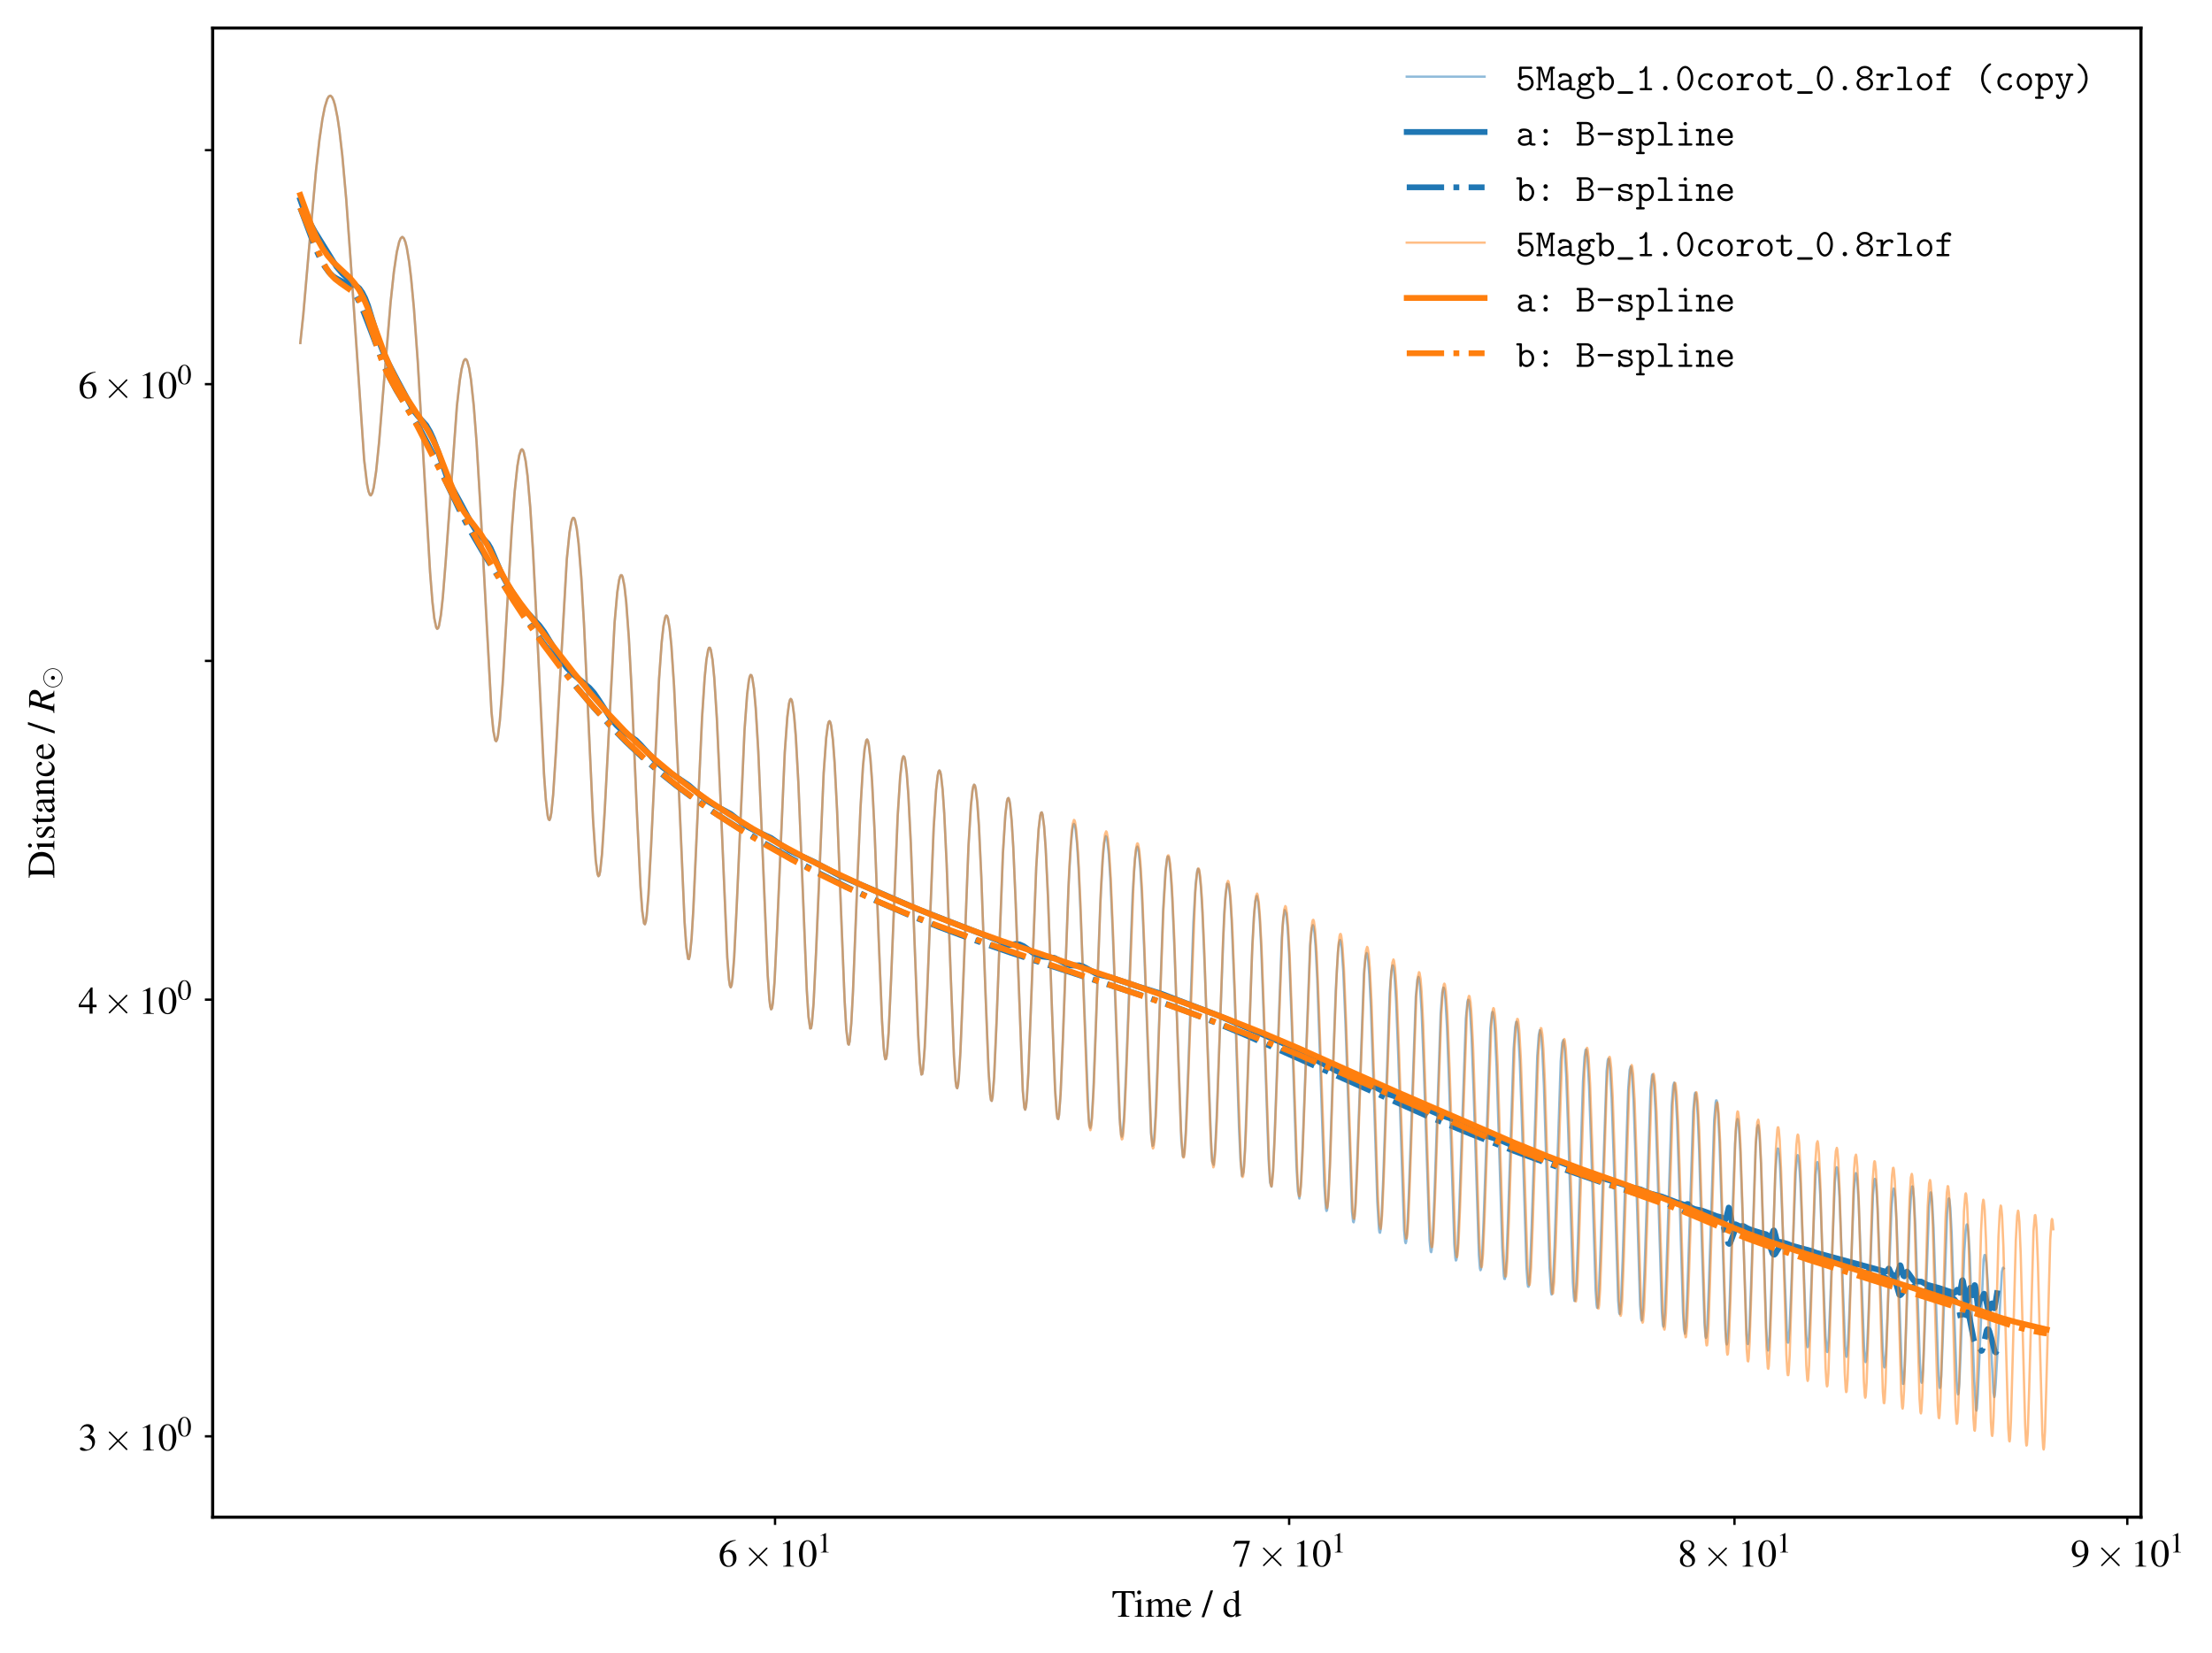 <?xml version="1.0" encoding="utf-8" standalone="no"?>
<!DOCTYPE svg PUBLIC "-//W3C//DTD SVG 1.1//EN"
  "http://www.w3.org/Graphics/SVG/1.1/DTD/svg11.dtd">
<!-- Created with matplotlib (https://matplotlib.org/) -->
<svg height="424.8pt" version="1.1" viewBox="0 0 568.452 424.8" width="568.452pt" xmlns="http://www.w3.org/2000/svg" xmlns:xlink="http://www.w3.org/1999/xlink">
 <defs>
  <style type="text/css">
*{stroke-linecap:butt;stroke-linejoin:round;}
  </style>
 </defs>
 <g id="figure_1">
  <g id="patch_1">
   <path d="M 0 424.8 
L 568.452 424.8 
L 568.452 0 
L 0 0 
z
" style="fill:#ffffff;"/>
  </g>
  <g id="axes_1">
   <g id="patch_2">
    <path d="M 54.65 389.844 
L 550.193 389.844 
L 550.193 7.2 
L 54.65 7.2 
z
" style="fill:#ffffff;"/>
   </g>
   <g id="matplotlib.axis_1">
    <g id="xtick_1">
     <g id="line2d_1">
      <defs>
       <path d="M 0 0 
L 0 2 
" id="m84f0074486" style="stroke:#000000;stroke-width:0.6;"/>
      </defs>
      <g>
       <use style="stroke:#000000;stroke-width:0.6;" x="199.176" xlink:href="#m84f0074486" y="389.844"/>
      </g>
     </g>
     <g id="text_1">
      <!-- $\mathdefault{6\times10^{1}}$ -->
      <defs>
       <path d="M 44.594 68.609 
C 33.203 67.609 27.406 65.703 20.094 60.609 
C 9.297 52.906 3.406 41.5 3.406 28.156 
C 3.406 19.5 6.094 10.75 10.406 5.781 
C 14.203 1.391 19.594 -1 25.797 -1 
C 38.203 -1 46.797 8.453 46.797 22.203 
C 46.797 34.938 39.5 43 28 43 
C 23.594 43 21.5 42.297 15.203 38.5 
C 17.906 53.609 29.094 64.406 44.797 67 
z
M 24.203 38.406 
C 32.797 38.406 37.797 31.25 37.797 18.812 
C 37.797 7.875 33.906 1.812 26.906 1.812 
C 18.094 1.812 12.703 11.156 12.703 26.562 
C 12.703 31.641 13.5 34.422 15.5 35.922 
C 17.594 37.5 20.703 38.406 24.203 38.406 
z
" id="Nimbus_Roman_No9_L_Regular-54"/>
       <path d="M 38.906 27.891 
L 18.906 47.797 
C 17.703 49 17.5 49.188 16.703 49.188 
C 15.703 49.188 14.703 48.297 14.703 47.188 
C 14.703 46.5 14.906 46.297 16 45.188 
L 36 25.094 
L 16 5 
C 14.906 3.891 14.703 3.688 14.703 3 
C 14.703 1.891 15.703 1 16.703 1 
C 17.5 1 17.703 1.188 18.906 2.391 
L 38.797 22.297 
L 59.5 1.594 
C 59.703 1.5 60.406 1 61 1 
C 62.203 1 63 1.891 63 3 
C 63 3.188 63 3.594 62.703 4.094 
C 62.594 4.297 46.703 20 41.703 25.094 
L 60 43.391 
C 60.5 44 62 45.297 62.5 45.891 
C 62.594 46.094 63 46.5 63 47.188 
C 63 48.297 62.203 49.188 61 49.188 
C 60.203 49.188 59.797 48.797 58.703 47.688 
z
" id="CMSY10-2"/>
       <path d="M 29.094 67.797 
L 11.094 58.703 
L 11.094 57.297 
C 12.297 57.797 13.406 58.203 13.797 58.406 
C 15.594 59.109 17.297 59.5 18.297 59.5 
C 20.406 59.5 21.297 57.984 21.297 54.766 
L 21.297 9.25 
C 21.297 5.922 20.5 3.625 18.906 2.703 
C 17.406 1.812 16 1.5 11.797 1.5 
L 11.797 0 
L 39.406 0 
L 39.406 1.5 
C 31.5 1.5 29.906 2.5 29.906 7.344 
L 29.906 67.609 
z
" id="Nimbus_Roman_No9_L_Regular-49"/>
       <path d="M 25.406 68 
C 19.906 68 15.703 66.312 12 62.812 
C 6.203 57.203 2.406 45.703 2.406 34 
C 2.406 23.109 5.703 11.406 10.406 5.812 
C 14.094 1.406 19.203 -1 25 -1 
C 30.094 -1 34.406 0.703 38 4.203 
C 43.797 9.703 47.594 21.312 47.594 33.406 
C 47.594 53.906 38.5 68 25.406 68 
z
M 25.094 65.406 
C 33.5 65.406 38 54.109 38 33.203 
C 38 12.312 33.594 1.609 25 1.609 
C 16.406 1.609 12 12.312 12 33.109 
C 12 54.312 16.5 65.406 25.094 65.406 
z
" id="Nimbus_Roman_No9_L_Regular-48"/>
      </defs>
      <g transform="translate(184.607 402.532)scale(0.1 -0.1)">
       <use transform="scale(0.996)" xlink:href="#Nimbus_Roman_No9_L_Regular-54"/>
       <use transform="translate(63.65 0)scale(0.996)" xlink:href="#CMSY10-2"/>
       <use transform="translate(154.896 0)scale(0.996)" xlink:href="#Nimbus_Roman_No9_L_Regular-49"/>
       <use transform="translate(204.709 0)scale(0.996)" xlink:href="#Nimbus_Roman_No9_L_Regular-48"/>
       <use transform="translate(254.522 36.163)scale(0.737)" xlink:href="#Nimbus_Roman_No9_L_Regular-49"/>
      </g>
     </g>
    </g>
    <g id="xtick_2">
     <g id="line2d_2">
      <g>
       <use style="stroke:#000000;stroke-width:0.6;" x="331.292" xlink:href="#m84f0074486" y="389.844"/>
      </g>
     </g>
     <g id="text_2">
      <!-- $\mathdefault{7\times10^{1}}$ -->
      <defs>
       <path d="M 44.906 66.406 
L 7.906 66.406 
L 2 51.719 
L 3.703 50.906 
C 8 57.703 9.797 59 15.297 59 
L 37 59 
L 17.203 -0.5 
L 23.703 -0.5 
L 44.906 64.812 
z
" id="Nimbus_Roman_No9_L_Regular-55"/>
      </defs>
      <g transform="translate(316.723 402.532)scale(0.1 -0.1)">
       <use transform="scale(0.996)" xlink:href="#Nimbus_Roman_No9_L_Regular-55"/>
       <use transform="translate(63.65 0)scale(0.996)" xlink:href="#CMSY10-2"/>
       <use transform="translate(154.896 0)scale(0.996)" xlink:href="#Nimbus_Roman_No9_L_Regular-49"/>
       <use transform="translate(204.709 0)scale(0.996)" xlink:href="#Nimbus_Roman_No9_L_Regular-48"/>
       <use transform="translate(254.522 36.163)scale(0.737)" xlink:href="#Nimbus_Roman_No9_L_Regular-49"/>
      </g>
     </g>
    </g>
    <g id="xtick_3">
     <g id="line2d_3">
      <g>
       <use style="stroke:#000000;stroke-width:0.6;" x="445.736" xlink:href="#m84f0074486" y="389.844"/>
      </g>
     </g>
     <g id="text_3">
      <!-- $\mathdefault{8\times10^{1}}$ -->
      <defs>
       <path d="M 29 37.5 
C 38.906 42.812 42.406 47 42.406 53.812 
C 42.406 62 35.203 68 25.203 68 
C 14.297 68 6.203 61.312 6.203 52.203 
C 6.203 45.703 8.094 42.812 18.594 33.609 
C 7.797 25.406 5.594 22.312 5.594 15.5 
C 5.594 5.812 13.5 -1 24.797 -1 
C 36.797 -1 44.5 5.609 44.5 15.906 
C 44.5 23.609 41.094 28.5 29 37.5 
z
M 27.203 27.203 
C 34.5 22 36.906 18.406 36.906 12.812 
C 36.906 6.312 32.406 1.812 25.906 1.812 
C 18.297 1.812 13.203 7.609 13.203 16.312 
C 13.203 22.703 15.406 26.906 21.203 31.609 
z
M 26.094 39.312 
C 17.203 45.109 13.594 49.703 13.594 55.312 
C 13.594 61.109 18.094 65.203 24.406 65.203 
C 31.203 65.203 35.5 60.812 35.5 53.906 
C 35.5 48.203 32.703 43.703 27 39.906 
C 26.5 39.609 26.5 39.609 26.094 39.312 
z
" id="Nimbus_Roman_No9_L_Regular-56"/>
      </defs>
      <g transform="translate(431.167 402.532)scale(0.1 -0.1)">
       <use transform="scale(0.996)" xlink:href="#Nimbus_Roman_No9_L_Regular-56"/>
       <use transform="translate(63.65 0)scale(0.996)" xlink:href="#CMSY10-2"/>
       <use transform="translate(154.896 0)scale(0.996)" xlink:href="#Nimbus_Roman_No9_L_Regular-49"/>
       <use transform="translate(204.709 0)scale(0.996)" xlink:href="#Nimbus_Roman_No9_L_Regular-48"/>
       <use transform="translate(254.522 36.163)scale(0.737)" xlink:href="#Nimbus_Roman_No9_L_Regular-49"/>
      </g>
     </g>
    </g>
    <g id="xtick_4">
     <g id="line2d_4">
      <g>
       <use style="stroke:#000000;stroke-width:0.6;" x="546.683" xlink:href="#m84f0074486" y="389.844"/>
      </g>
     </g>
     <g id="text_4">
      <!-- $\mathdefault{9\times10^{1}}$ -->
      <defs>
       <path d="M 5.906 -1.922 
C 17.094 -0.625 22.594 1.281 29.406 6.188 
C 39.797 13.781 45.906 26.188 45.906 39.672 
C 45.906 56.141 36.703 67.797 23.797 67.797 
C 11.906 67.797 3 57.719 3 44.25 
C 3 32.078 10.203 24 21 24 
C 26.5 24 30.703 25.594 36 29.688 
C 31.906 13.375 20.797 2.688 5.594 0.078 
z
M 36.203 35.781 
C 36.203 33.781 35.797 32.875 34.703 31.984 
C 31.906 29.594 28.203 28.297 24.594 28.297 
C 17 28.297 12.203 35.781 12.203 47.656 
C 12.203 53.328 13.797 59.312 15.906 61.922 
C 17.594 63.906 20.094 65 23 65 
C 31.703 65 36.203 56.422 36.203 39.672 
z
" id="Nimbus_Roman_No9_L_Regular-57"/>
      </defs>
      <g transform="translate(532.114 402.532)scale(0.1 -0.1)">
       <use transform="scale(0.996)" xlink:href="#Nimbus_Roman_No9_L_Regular-57"/>
       <use transform="translate(63.65 0)scale(0.996)" xlink:href="#CMSY10-2"/>
       <use transform="translate(154.896 0)scale(0.996)" xlink:href="#Nimbus_Roman_No9_L_Regular-49"/>
       <use transform="translate(204.709 0)scale(0.996)" xlink:href="#Nimbus_Roman_No9_L_Regular-48"/>
       <use transform="translate(254.522 36.163)scale(0.737)" xlink:href="#Nimbus_Roman_No9_L_Regular-49"/>
      </g>
     </g>
    </g>
    <g id="text_5">
     <!-- Time / d -->
     <defs>
      <path d="M 25.406 62 
L 25.406 11.734 
C 25.406 3.188 24.297 2.094 16 2.094 
L 16 0 
L 45.203 0 
L 45.203 2.094 
C 37 2.094 35.594 3.391 35.594 10.734 
L 35.594 62 
L 41 62 
C 52.406 62 54.594 60.203 56.906 49.203 
L 59.297 49.203 
L 58.703 66.203 
L 2.297 66.203 
L 1.703 49.203 
L 4.094 49.203 
C 6.5 60.094 8.797 62 20 62 
z
" id="Nimbus_Roman_No9_L_Regular-84"/>
      <path d="M 17.5 45.766 
L 2 40.297 
L 2 38.812 
L 2.797 38.906 
C 4 39.094 5.297 39.203 6.203 39.203 
C 8.594 39.203 9.5 37.594 9.5 33.203 
L 9.5 10 
C 9.5 2.797 8.5 1.703 1.594 1.703 
L 1.594 0 
L 25.297 0 
L 25.297 1.5 
C 18.703 2 17.906 2.984 17.906 10.156 
L 17.906 45.469 
z
M 12.797 68 
C 10.094 68 7.797 65.703 7.797 62.906 
C 7.797 60.109 10 57.797 12.797 57.797 
C 15.703 57.797 18 60 18 62.906 
C 18 65.703 15.703 68 12.797 68 
z
" id="Nimbus_Roman_No9_L_Regular-105"/>
      <path d="M 1.906 39.797 
C 3.203 40.094 4 40.203 5.094 40.203 
C 7.703 40.203 8.594 38.594 8.594 33.781 
L 8.594 8.422 
C 8.594 3 7.203 1.5 1.594 1.5 
L 1.594 0 
L 23.797 0 
L 23.797 1.5 
C 18.5 1.5 17 2.594 17 6.531 
L 17 34.906 
C 17 35.094 17.797 36.094 18.5 36.797 
C 21 39.094 25.297 40.797 28.797 40.797 
C 33.203 40.797 35.406 37.266 35.406 30.188 
L 35.406 8.25 
C 35.406 2.609 34.297 1.5 28.594 1.5 
L 28.594 0 
L 51 0 
L 51 1.5 
C 45.297 1.5 43.797 3.203 43.797 9.422 
L 43.797 34.703 
C 46.797 39 50.094 40.797 54.703 40.797 
C 60.406 40.797 62.203 38.094 62.203 29.797 
L 62.203 8.703 
C 62.203 3 61.406 2.203 55.594 1.5 
L 55.594 0 
L 77.5 0 
L 77.5 1.5 
L 74.906 1.797 
C 71.906 1.797 70.594 3.594 70.594 7.5 
L 70.594 28.156 
C 70.594 39.984 66.703 46 59 46 
C 53.203 46 48.094 43.406 42.703 37.609 
C 40.906 43.297 37.5 46 32.094 46 
C 27.703 46 24.906 44.594 16.594 38.297 
L 16.594 45.797 
L 15.906 46 
C 10.797 44.094 7.406 43 1.906 41.5 
z
" id="Nimbus_Roman_No9_L_Regular-109"/>
      <path d="M 40.797 16.453 
C 36 8.812 31.703 5.906 25.297 5.906 
C 19.594 5.906 15.297 8.812 12.406 14.531 
C 10.594 18.344 9.906 21.656 9.703 27.797 
L 40.5 27.797 
C 39.703 34.266 38.703 37.141 36.203 40.328 
C 33.203 43.922 28.594 46 23.406 46 
C 18.406 46 13.703 44.203 9.906 40.797 
C 5.203 36.703 2.5 29.594 2.5 21.406 
C 2.5 7.594 9.703 -1 21.203 -1 
C 30.703 -1 38.203 4.922 42.406 15.75 
z
M 9.906 31 
C 11 38.734 14.406 42.406 20.5 42.406 
C 26.594 42.406 29 39.609 30.297 31 
z
" id="Nimbus_Roman_No9_L_Regular-101"/>
      <path d="M 28.703 68 
L 22 68 
L -0.906 -1 
L 5.906 -1 
z
" id="Nimbus_Roman_No9_L_Regular-47"/>
      <path d="M 34.406 -1 
L 49.094 4.203 
L 49.094 5.703 
C 47.297 5.703 47.094 5.703 46.797 5.703 
C 43.203 5.703 42.406 6.797 42.406 11.422 
L 42.406 68.188 
L 41.906 68.391 
C 37.094 66.688 33.594 65.688 27.203 64 
L 27.203 62.406 
C 28 62.5 28.594 62.5 29.406 62.5 
C 33.094 62.5 34 61.5 34 57.375 
L 34 41.703 
C 30.203 44.906 27.5 46 23.5 46 
C 12 46 2.703 34.703 2.703 20.5 
C 2.703 7.703 10.203 -1 21.203 -1 
C 26.797 -1 30.594 1 34 5.703 
L 34 -0.703 
z
M 34 10.203 
C 34 9.5 33.297 8.297 32.297 7.203 
C 30.5 5.203 28 4.203 25.094 4.203 
C 16.797 4.203 11.297 12.203 11.297 24.5 
C 11.297 35.797 16.203 43.203 23.797 43.203 
C 29.094 43.203 34 38.5 34 33.203 
z
" id="Nimbus_Roman_No9_L_Regular-100"/>
     </defs>
     <g transform="translate(285.714 415.443)scale(0.1 -0.1)">
      <use transform="scale(0.996)" xlink:href="#Nimbus_Roman_No9_L_Regular-84"/>
      <use transform="translate(57.385 0)scale(0.996)" xlink:href="#Nimbus_Roman_No9_L_Regular-105"/>
      <use transform="translate(85.08 0)scale(0.996)" xlink:href="#Nimbus_Roman_No9_L_Regular-109"/>
      <use transform="translate(162.588 0)scale(0.996)" xlink:href="#Nimbus_Roman_No9_L_Regular-101"/>
      <use transform="translate(231.729 0)scale(0.996)" xlink:href="#Nimbus_Roman_No9_L_Regular-47"/>
      <use transform="translate(284.33 0)scale(0.996)" xlink:href="#Nimbus_Roman_No9_L_Regular-100"/>
     </g>
    </g>
   </g>
   <g id="matplotlib.axis_2">
    <g id="ytick_1">
     <g id="line2d_5">
      <defs>
       <path d="M 0 0 
L -2 0 
" id="m6486615be2" style="stroke:#000000;stroke-width:0.6;"/>
      </defs>
      <g>
       <use style="stroke:#000000;stroke-width:0.6;" x="54.65" xlink:href="#m6486615be2" y="369.069"/>
      </g>
     </g>
     <g id="text_6">
      <!-- $\mathdefault{3\times10^{0}}$ -->
      <defs>
       <path d="M 15.297 33.406 
C 21.203 33.406 23.5 33.203 25.906 32.312 
C 32.094 30.109 36 24.406 36 17.5 
C 36 9.109 30.297 2.609 22.906 2.609 
C 20.203 2.609 18.203 3.312 14.5 5.703 
C 11.5 7.5 9.797 8.203 8.094 8.203 
C 5.797 8.203 4.297 6.812 4.297 4.703 
C 4.297 1.203 8.594 -1 15.594 -1 
C 23.297 -1 31.203 1.609 35.906 5.703 
C 40.594 9.812 43.203 15.609 43.203 22.312 
C 43.203 27.406 41.594 32.109 38.703 35.203 
C 36.703 37.406 34.797 38.609 30.406 40.5 
C 37.297 45.203 39.797 48.906 39.797 54.312 
C 39.797 62.406 33.406 68 24.203 68 
C 19.203 68 14.797 66.312 11.203 63.109 
C 8.203 60.406 6.703 57.797 4.5 51.797 
L 6 51.406 
C 10.094 58.703 14.594 62 20.906 62 
C 27.406 62 31.906 57.609 31.906 51.312 
C 31.906 47.703 30.406 44.109 27.906 41.609 
C 24.906 38.609 22.094 37.109 15.297 34.703 
z
" id="Nimbus_Roman_No9_L_Regular-51"/>
      </defs>
      <g transform="translate(20.111 372.713)scale(0.1 -0.1)">
       <use transform="scale(0.996)" xlink:href="#Nimbus_Roman_No9_L_Regular-51"/>
       <use transform="translate(63.65 0)scale(0.996)" xlink:href="#CMSY10-2"/>
       <use transform="translate(154.896 0)scale(0.996)" xlink:href="#Nimbus_Roman_No9_L_Regular-49"/>
       <use transform="translate(204.709 0)scale(0.996)" xlink:href="#Nimbus_Roman_No9_L_Regular-48"/>
       <use transform="translate(254.522 36.163)scale(0.737)" xlink:href="#Nimbus_Roman_No9_L_Regular-48"/>
      </g>
     </g>
    </g>
    <g id="ytick_2">
     <g id="line2d_6">
      <g>
       <use style="stroke:#000000;stroke-width:0.6;" x="54.65" xlink:href="#m6486615be2" y="256.86"/>
      </g>
     </g>
     <g id="text_7">
      <!-- $\mathdefault{4\times10^{0}}$ -->
      <defs>
       <path d="M 47.203 23.391 
L 37 23.391 
L 37 68 
L 32.594 68 
L 1.203 23.391 
L 1.203 17 
L 29.297 17 
L 29.297 0.5 
L 37 0.5 
L 37 17 
L 47.203 17 
z
M 29.203 23.391 
L 5.203 23.391 
L 29.203 57.781 
z
" id="Nimbus_Roman_No9_L_Regular-52"/>
      </defs>
      <g transform="translate(20.111 260.504)scale(0.1 -0.1)">
       <use transform="scale(0.996)" xlink:href="#Nimbus_Roman_No9_L_Regular-52"/>
       <use transform="translate(63.65 0)scale(0.996)" xlink:href="#CMSY10-2"/>
       <use transform="translate(154.896 0)scale(0.996)" xlink:href="#Nimbus_Roman_No9_L_Regular-49"/>
       <use transform="translate(204.709 0)scale(0.996)" xlink:href="#Nimbus_Roman_No9_L_Regular-48"/>
       <use transform="translate(254.522 36.163)scale(0.737)" xlink:href="#Nimbus_Roman_No9_L_Regular-48"/>
      </g>
     </g>
    </g>
    <g id="ytick_3">
     <g id="line2d_7">
      <g>
       <use style="stroke:#000000;stroke-width:0.6;" x="54.65" xlink:href="#m6486615be2" y="169.824"/>
      </g>
     </g>
    </g>
    <g id="ytick_4">
     <g id="line2d_8">
      <g>
       <use style="stroke:#000000;stroke-width:0.6;" x="54.65" xlink:href="#m6486615be2" y="98.71"/>
      </g>
     </g>
     <g id="text_8">
      <!-- $\mathdefault{6\times10^{0}}$ -->
      <g transform="translate(20.111 102.355)scale(0.1 -0.1)">
       <use transform="scale(0.996)" xlink:href="#Nimbus_Roman_No9_L_Regular-54"/>
       <use transform="translate(63.65 0)scale(0.996)" xlink:href="#CMSY10-2"/>
       <use transform="translate(154.896 0)scale(0.996)" xlink:href="#Nimbus_Roman_No9_L_Regular-49"/>
       <use transform="translate(204.709 0)scale(0.996)" xlink:href="#Nimbus_Roman_No9_L_Regular-48"/>
       <use transform="translate(254.522 36.163)scale(0.737)" xlink:href="#Nimbus_Roman_No9_L_Regular-48"/>
      </g>
     </g>
    </g>
    <g id="ytick_5">
     <g id="line2d_9">
      <g>
       <use style="stroke:#000000;stroke-width:0.6;" x="54.65" xlink:href="#m6486615be2" y="38.585"/>
      </g>
     </g>
    </g>
    <g id="text_9">
     <!-- Distance / $R_\odot$ -->
     <defs>
      <path d="M 10.406 10.609 
C 10.406 3.391 9.203 2.094 1.594 2.094 
L 1.594 0 
L 30 0 
C 41.594 0 52.094 3.281 58.297 8.875 
C 64.797 14.75 68.5 23.625 68.5 33.297 
C 68.5 42.281 65.5 50.047 60 55.531 
C 53.203 62.406 42.297 66 28.594 66 
L 1.594 66 
L 1.594 64.094 
C 9.5 63.391 10.406 62.5 10.406 55.078 
z
M 20.594 58.406 
C 20.594 61.5 21.703 62.297 25.797 62.297 
C 34.406 62.297 40.906 60.703 45.703 57.312 
C 53.5 51.922 57.594 43.359 57.594 32.609 
C 57.594 20.844 53.5 12.469 45.406 7.781 
C 40.297 4.906 34.5 3.703 25.797 3.703 
C 21.797 3.703 20.594 4.594 20.594 7.781 
z
" id="Nimbus_Roman_No9_L_Regular-68"/>
      <path d="M 31.5 31.406 
L 31.094 45 
L 30 45 
L 29.797 44.797 
C 28.906 44.094 28.797 44 28.406 44 
C 27.797 44 26.797 44.203 25.703 44.703 
C 23.5 45.547 21.297 46 18.703 46 
C 10.797 46 5.094 40.875 5.094 33.656 
C 5.094 28.062 8.297 24.047 16.797 19.234 
L 22.594 15.938 
C 26.094 13.938 27.797 11.516 27.797 8.422 
C 27.797 4 24.594 1.203 19.5 1.203 
C 16.094 1.203 13 2.484 11.094 4.656 
C 9 7.109 8.094 9.375 6.797 15 
L 5.203 15 
L 5.203 -0.609 
L 6.5 -0.609 
C 7.203 0.516 7.594 0.75 8.797 0.75 
C 9.703 0.75 11.094 0.547 13.406 -0.031 
C 16.203 -0.609 18.906 -1 20.703 -1 
C 28.406 -1 34.797 4.812 34.797 11.828 
C 34.797 16.828 32.406 20.141 26.406 23.75 
L 15.594 30.156 
C 12.797 31.766 11.297 34.281 11.297 36.984 
C 11.297 41 14.406 43.797 19 43.797 
C 24.703 43.797 27.703 40.359 30 31.406 
z
" id="Nimbus_Roman_No9_L_Regular-115"/>
      <path d="M 25.5 45 
L 15.406 45 
L 15.406 56.594 
C 15.406 57.594 15.297 57.906 14.703 57.906 
C 14 57 13.406 56.094 12.703 55.094 
C 8.906 49.594 4.594 44.797 3 44.391 
C 1.906 43.656 1.297 42.938 1.297 42.422 
C 1.297 42.109 1.406 41.906 1.703 41.906 
L 7 41.906 
L 7 11.734 
C 7 3.312 10 -1 15.906 -1 
C 20.797 -1 24.594 1.406 27.906 6.609 
L 26.594 7.703 
C 24.5 5.203 22.797 4.203 20.594 4.203 
C 16.906 4.203 15.406 6.922 15.406 13.234 
L 15.406 41.906 
L 25.5 41.906 
z
" id="Nimbus_Roman_No9_L_Regular-116"/>
      <path d="M 44.203 6.609 
C 42.5 5.203 41.297 4.703 39.797 4.703 
C 37.5 4.703 36.797 6.094 36.797 10.5 
L 36.797 30 
C 36.797 35.203 36.297 38.094 34.797 40.5 
C 32.594 44.094 28.297 46 22.406 46 
C 13 46 5.594 41.094 5.594 34.797 
C 5.594 32.5 7.594 30.5 9.906 30.5 
C 12.297 30.5 14.406 32.5 14.406 34.703 
C 14.406 35.094 14.297 35.594 14.203 36.297 
C 14 37.203 13.906 38 13.906 38.703 
C 13.906 41.406 17.094 43.594 21.094 43.594 
C 26 43.594 28.703 40.703 28.703 35.297 
L 28.703 29.203 
C 13.297 23 11.594 22.203 7.297 18.406 
C 5.094 16.406 3.703 13 3.703 9.703 
C 3.703 3.406 8.094 -1 14.203 -1 
C 18.594 -1 22.703 1.094 28.797 6.297 
C 29.297 1.094 31.094 -1 35.203 -1 
C 38.594 -1 40.703 0.203 44.203 4 
z
M 28.703 12.234 
C 28.703 9.125 28.203 8.219 26.094 7.016 
C 23.703 5.609 20.906 4.703 18.797 4.703 
C 15.297 4.703 12.5 8.125 12.5 12.438 
L 12.5 12.844 
C 12.5 18.766 16.594 22.391 28.703 26.797 
z
" id="Nimbus_Roman_No9_L_Regular-97"/>
      <path d="M 1.594 40.297 
C 2.203 40.594 3.203 40.703 4.297 40.703 
C 7.094 40.703 8 39.203 8 34.297 
L 8 9.5 
C 8 3.797 6.906 2.406 1.797 2 
L 1.797 0.5 
L 23 0.5 
L 23 2 
C 17.906 2.406 16.406 3.594 16.406 7.203 
L 16.406 35.297 
C 21.203 39.797 23.406 41 26.703 41 
C 31.594 41 34 37.906 34 31.297 
L 34 10.406 
C 34 4.094 32.703 2.406 27.703 2 
L 27.703 0.5 
L 48.5 0.5 
L 48.5 2 
C 43.594 2.5 42.406 3.703 42.406 8.594 
L 42.406 31.5 
C 42.406 40.906 38 46.5 30.594 46.5 
C 26 46.5 22.906 44.797 16.094 38.406 
L 16.094 46.297 
L 15.406 46.5 
C 10.5 44.703 7.094 43.594 1.594 42 
z
" id="Nimbus_Roman_No9_L_Regular-110"/>
      <path d="M 39.797 15.594 
C 35 8.594 31.406 6.203 25.703 6.203 
C 16.594 6.203 10.203 14.203 10.203 25.703 
C 10.203 36 15.703 43.094 23.797 43.094 
C 27.406 43.094 28.703 42 29.703 38.297 
L 30.297 36.094 
C 31.094 33.297 32.906 31.5 35 31.5 
C 37.594 31.5 39.797 33.406 39.797 35.703 
C 39.797 41.297 32.797 46 24.406 46 
C 19.5 46 14.406 44 10.297 40.406 
C 5.297 36 2.5 29.203 2.5 21.297 
C 2.5 8.297 10.406 -1 21.5 -1 
C 26 -1 30 0.594 33.594 3.703 
C 36.297 6.094 38.203 8.797 41.203 14.703 
z
" id="Nimbus_Roman_No9_L_Regular-99"/>
      <path d="M 56.703 1.703 
C 52.297 1.703 50.297 3.406 48.406 8.609 
L 39.094 33.141 
C 46.797 34.828 50.094 36.234 53.703 39.406 
C 57 42.297 58.797 46.172 58.797 50.672 
C 58.797 59.938 51.406 65 38 65 
L 13.203 65 
L 13.203 63.406 
C 17.406 62.812 17.906 62.703 18.906 62.016 
C 19.703 61.516 20.297 60.328 20.297 59.234 
C 20.297 58.031 19.797 55.641 19.094 52.969 
L 6.797 8.984 
C 5 3.109 4.297 2.516 -1.297 1.609 
L -1.297 0 
L 23.094 0 
L 23.094 1.609 
C 17 2.406 16.297 2.906 16.297 6.188 
C 16.297 7.188 16.594 8.469 17.5 11.953 
L 23.094 32.734 
L 29.594 32.234 
L 41.906 0 
L 56.703 0 
z
M 30.797 59.219 
C 31.406 61.312 32.703 62.016 35.906 62.016 
C 44.203 62.016 48.297 58.234 48.297 50.859 
C 48.297 41 41.906 35.922 29.406 35.922 
C 27.797 35.922 26.703 36.031 24.297 36.422 
z
" id="Nimbus_Roman_No9_L_Regular_Italic-82"/>
      <path d="M 72.219 25 
C 72.219 43.438 57.219 58.359 38.906 58.359 
C 20.312 58.359 5.5 43.234 5.5 25 
C 5.5 6.562 20.5 -8.359 38.812 -8.359 
C 57.422 -8.359 72.219 6.766 72.219 25 
z
M 38.906 -5.859 
C 21.703 -5.859 8 8.062 8 25 
C 8 42.234 22 55.859 38.812 55.859 
C 56.016 55.859 69.719 41.938 69.719 25 
C 69.719 7.766 55.719 -5.859 38.906 -5.859 
z
M 45.703 25 
C 45.703 28.797 42.594 31.906 38.906 31.906 
C 34.906 31.906 32 28.594 32 25 
C 32 21.203 35.094 18.094 38.797 18.094 
C 42.797 18.094 45.703 21.406 45.703 25 
z
" id="CMSY10-12"/>
     </defs>
     <g transform="translate(13.955 225.737)rotate(-90)scale(0.1 -0.1)">
      <use transform="scale(0.996)" xlink:href="#Nimbus_Roman_No9_L_Regular-68"/>
      <use transform="translate(71.93 0)scale(0.996)" xlink:href="#Nimbus_Roman_No9_L_Regular-105"/>
      <use transform="translate(99.625 0)scale(0.996)" xlink:href="#Nimbus_Roman_No9_L_Regular-115"/>
      <use transform="translate(138.379 0)scale(0.996)" xlink:href="#Nimbus_Roman_No9_L_Regular-116"/>
      <use transform="translate(166.074 0)scale(0.996)" xlink:href="#Nimbus_Roman_No9_L_Regular-97"/>
      <use transform="translate(210.308 0)scale(0.996)" xlink:href="#Nimbus_Roman_No9_L_Regular-110"/>
      <use transform="translate(260.121 0)scale(0.996)" xlink:href="#Nimbus_Roman_No9_L_Regular-99"/>
      <use transform="translate(304.354 0)scale(0.996)" xlink:href="#Nimbus_Roman_No9_L_Regular-101"/>
      <use transform="translate(373.495 0)scale(0.996)" xlink:href="#Nimbus_Roman_No9_L_Regular-47"/>
      <use transform="translate(426.096 0)scale(0.996)" xlink:href="#Nimbus_Roman_No9_L_Regular_Italic-82"/>
      <use transform="translate(486.968 -14.944)scale(0.737)" xlink:href="#CMSY10-12"/>
     </g>
    </g>
   </g>
   <g id="line2d_10">
    <path clip-path="url(#pfb564e5e61)" d="M 77.174 88.13 
L 77.933 80.958 
L 79.447 63.51 
L 81.21 43.802 
L 82.09 35.932 
L 82.844 30.687 
L 83.472 27.502 
L 84.099 25.464 
L 84.475 24.81 
L 84.851 24.593 
L 84.976 24.618 
L 85.352 24.99 
L 85.727 25.808 
L 86.103 27.073 
L 86.728 30.173 
L 87.228 33.539 
L 87.977 40.029 
L 88.975 51.218 
L 90.097 66.766 
L 93.576 118.099 
L 94.32 124.36 
L 94.692 126.222 
L 95.063 127.168 
L 95.311 127.282 
L 95.682 126.688 
L 96.053 125.216 
L 96.671 121.019 
L 97.412 113.703 
L 98.646 98.513 
L 100.37 77.75 
L 101.231 69.767 
L 101.968 64.802 
L 102.582 62.158 
L 102.95 61.263 
L 103.318 60.902 
L 103.44 60.902 
L 103.808 61.269 
L 104.175 62.189 
L 104.543 63.666 
L 105.155 67.365 
L 105.644 71.426 
L 106.377 79.296 
L 107.354 92.837 
L 108.696 115.688 
L 110.521 146.991 
L 111.129 154.645 
L 111.615 158.904 
L 112.101 161.207 
L 112.343 161.579 
L 112.586 161.427 
L 112.828 160.763 
L 113.313 157.986 
L 113.798 153.517 
L 114.524 144.461 
L 117.424 104.277 
L 118.147 97.808 
L 118.629 94.816 
L 119.111 92.96 
L 119.351 92.472 
L 119.592 92.283 
L 119.833 92.396 
L 120.073 92.815 
L 120.554 94.573 
L 121.035 97.561 
L 121.755 104.32 
L 122.475 113.699 
L 123.433 129.768 
L 126.303 182.866 
L 126.78 187.741 
L 127.257 190.206 
L 127.496 190.467 
L 127.734 190.076 
L 127.972 189.049 
L 128.449 185.233 
L 129.163 175.941 
L 130.352 155.553 
L 131.539 135.792 
L 132.251 126.447 
L 132.962 119.773 
L 133.435 116.987 
L 133.909 115.606 
L 134.145 115.456 
L 134.382 115.67 
L 134.618 116.25 
L 135.091 118.51 
L 135.563 122.228 
L 136.272 130.464 
L 136.979 141.655 
L 137.922 160.237 
L 139.804 198.94 
L 140.274 205.524 
L 140.743 209.581 
L 140.978 210.528 
L 141.213 210.717 
L 141.447 210.151 
L 141.682 208.853 
L 142.151 204.251 
L 142.853 193.432 
L 145.659 143.741 
L 146.359 136.828 
L 146.825 134.136 
L 147.058 133.391 
L 147.291 133.054 
L 147.524 133.128 
L 147.757 133.615 
L 148.222 135.83 
L 148.688 139.684 
L 149.385 148.428 
L 150.082 160.407 
L 151.242 185.457 
L 152.401 210.573 
L 153.095 221.054 
L 153.558 224.589 
L 153.789 225.146 
L 154.02 224.874 
L 154.252 223.788 
L 154.714 219.365 
L 155.406 208.299 
L 157.941 159.98 
L 158.631 152.212 
L 159.09 149.125 
L 159.32 148.241 
L 159.55 147.805 
L 159.78 147.821 
L 160.009 148.291 
L 160.468 150.592 
L 160.927 154.687 
L 161.614 164.051 
L 162.301 176.866 
L 163.674 208.612 
L 164.587 227.692 
L 165.044 234.047 
L 165.5 237.232 
L 165.728 237.496 
L 165.956 236.858 
L 166.184 235.347 
L 166.64 229.952 
L 167.323 217.404 
L 169.368 174.465 
L 170.049 164.977 
L 170.503 160.839 
L 170.956 158.582 
L 171.183 158.178 
L 171.409 158.263 
L 171.636 158.837 
L 172.089 161.449 
L 172.541 165.982 
L 173.219 176.189 
L 174.123 195.158 
L 175.927 236.946 
L 176.378 243.355 
L 176.828 246.357 
L 177.053 246.438 
L 177.278 245.562 
L 177.728 241.124 
L 178.177 233.693 
L 179.076 213.727 
L 180.422 184.338 
L 181.094 174.085 
L 181.541 169.541 
L 181.989 166.977 
L 182.213 166.46 
L 182.436 166.458 
L 182.66 166.973 
L 183.107 169.55 
L 183.554 174.155 
L 184.223 184.651 
L 185.115 204.215 
L 186.897 246.044 
L 187.341 251.736 
L 187.564 253.213 
L 187.786 253.695 
L 188.008 253.167 
L 188.23 251.656 
L 188.674 245.965 
L 189.34 232.488 
L 191.334 187.594 
L 191.998 178.476 
L 192.44 174.896 
L 192.661 173.896 
L 192.882 173.432 
L 193.102 173.508 
L 193.323 174.125 
L 193.765 176.972 
L 194.206 181.921 
L 194.867 193.026 
L 195.748 213.357 
L 197.288 250.6 
L 197.727 256.857 
L 197.947 258.613 
L 198.167 259.355 
L 198.386 259.057 
L 198.606 257.734 
L 199.044 252.282 
L 199.702 238.832 
L 201.672 193.359 
L 202.328 184.28 
L 202.764 180.834 
L 202.983 179.933 
L 203.201 179.59 
L 203.419 179.808 
L 203.637 180.587 
L 204.074 183.813 
L 204.51 189.201 
L 205.163 201.019 
L 206.034 222.136 
L 207.338 254.473 
L 207.772 261.249 
L 208.206 264.265 
L 208.423 264.193 
L 208.64 263.063 
L 209.074 257.87 
L 209.724 244.515 
L 211.671 198.647 
L 212.319 189.629 
L 212.751 186.322 
L 212.966 185.52 
L 213.182 185.294 
L 213.398 185.646 
L 213.613 186.574 
L 214.045 190.138 
L 214.475 195.903 
L 215.121 208.299 
L 216.197 235.785 
L 217.056 257.113 
L 217.486 264.479 
L 217.915 268.172 
L 218.129 268.434 
L 218.344 267.615 
L 218.773 262.931 
L 219.201 254.893 
L 220.271 227.852 
L 221.127 207.735 
L 221.768 196.979 
L 222.195 192.462 
L 222.622 190.238 
L 222.835 190.007 
L 223.048 190.367 
L 223.261 191.318 
L 223.688 194.968 
L 224.114 200.871 
L 224.753 213.535 
L 225.816 241.325 
L 226.666 262.324 
L 227.09 269.197 
L 227.303 271.22 
L 227.515 272.176 
L 227.727 272.026 
L 227.939 270.779 
L 228.363 265.329 
L 228.999 251.597 
L 230.691 209.675 
L 231.325 199.698 
L 231.747 195.825 
L 231.958 194.775 
L 232.169 194.327 
L 232.38 194.487 
L 232.591 195.252 
L 233.013 198.584 
L 233.434 204.243 
L 234.066 216.69 
L 235.118 244.523 
L 235.959 265.962 
L 236.379 273.04 
L 236.799 276.105 
L 237.008 275.965 
L 237.218 274.714 
L 237.638 269.158 
L 238.266 255.157 
L 239.941 212.783 
L 240.568 202.929 
L 240.986 199.228 
L 241.194 198.289 
L 241.403 197.968 
L 241.612 198.268 
L 241.82 199.188 
L 242.238 202.899 
L 242.655 208.98 
L 243.28 222.071 
L 244.32 250.587 
L 245.152 271.464 
L 245.568 277.706 
L 245.775 279.248 
L 245.983 279.631 
L 246.191 278.863 
L 246.398 276.982 
L 246.813 270.275 
L 247.435 255.117 
L 248.885 217.426 
L 249.505 207.103 
L 249.919 203.124 
L 250.125 202.061 
L 250.332 201.63 
L 250.539 201.832 
L 250.745 202.667 
L 251.158 206.229 
L 251.57 212.248 
L 252.189 225.343 
L 253.219 254.103 
L 254.042 275.102 
L 254.453 281.222 
L 254.659 282.648 
L 254.864 282.882 
L 255.07 281.94 
L 255.481 276.726 
L 256.096 262.648 
L 257.736 219.3 
L 258.351 209.518 
L 258.76 206.008 
L 258.964 205.207 
L 259.169 205.054 
L 259.373 205.548 
L 259.578 206.701 
L 259.986 210.949 
L 260.395 217.675 
L 261.007 231.801 
L 262.841 280.244 
L 263.248 284.636 
L 263.451 285.13 
L 263.655 284.451 
L 263.858 282.612 
L 264.265 275.815 
L 264.874 260.392 
L 266.295 222.868 
L 266.903 213.11 
L 267.308 209.642 
L 267.51 208.868 
L 267.713 208.746 
L 267.915 209.29 
L 268.32 212.361 
L 268.724 217.995 
L 269.331 230.757 
L 270.34 259.347 
L 271.147 280.098 
L 271.55 286.021 
L 271.752 287.373 
L 271.953 287.549 
L 272.155 286.545 
L 272.557 281.134 
L 273.161 266.676 
L 274.568 228.105 
L 275.17 217.35 
L 275.571 213.239 
L 275.772 212.149 
L 275.972 211.717 
L 276.173 211.959 
L 276.373 212.875 
L 276.774 216.671 
L 277.174 222.911 
L 277.775 236.448 
L 279.773 287.542 
L 279.973 289.259 
L 280.172 289.815 
L 280.372 289.183 
L 280.571 287.352 
L 280.97 280.573 
L 281.567 265.051 
L 282.762 232.141 
L 283.358 220.965 
L 283.756 216.58 
L 284.153 214.864 
L 284.351 215.029 
L 284.55 215.877 
L 284.947 219.554 
L 285.344 225.765 
L 285.938 239.199 
L 287.72 287.24 
L 288.115 291.611 
L 288.313 292.075 
L 288.51 291.322 
L 288.906 286.381 
L 289.498 272.443 
L 291.075 229.742 
L 291.666 220.671 
L 292.059 217.887 
L 292.256 217.533 
L 292.453 217.879 
L 292.649 218.908 
L 293.043 222.978 
L 293.436 229.605 
L 294.025 243.677 
L 295.79 291.111 
L 296.181 294.411 
L 296.377 294.252 
L 296.573 292.871 
L 296.964 286.79 
L 297.551 271.758 
L 298.918 233.776 
L 299.504 223.988 
L 299.894 220.688 
L 300.089 220.081 
L 300.283 220.16 
L 300.478 220.938 
L 300.868 224.565 
L 301.257 230.841 
L 301.841 244.602 
L 303.59 293.245 
L 303.978 297.152 
L 304.172 297.253 
L 304.366 296.121 
L 304.754 290.387 
L 305.335 275.479 
L 306.69 237.018 
L 307.27 227.117 
L 307.657 223.836 
L 307.85 223.25 
L 308.043 223.374 
L 308.236 224.209 
L 308.622 227.981 
L 309.008 234.431 
L 309.587 248.484 
L 311.32 296.174 
L 311.512 298.428 
L 311.897 299.316 
L 312.281 295.286 
L 312.665 287.16 
L 314.584 235.146 
L 314.967 229.723 
L 315.35 227.061 
L 315.733 227.265 
L 316.116 230.335 
L 316.498 236.161 
L 317.263 254.92 
L 318.409 289.824 
L 318.79 298.097 
L 319.171 302.163 
L 319.553 301.23 
L 319.934 295.521 
L 320.695 274.765 
L 321.836 242.647 
L 322.216 235.747 
L 322.596 231.55 
L 322.975 230.235 
L 323.355 231.851 
L 323.734 236.342 
L 324.113 243.536 
L 324.871 264.407 
L 326.007 297.882 
L 326.385 303.822 
L 326.763 304.91 
L 327.141 300.947 
L 327.518 292.776 
L 329.404 241.04 
L 329.781 236.006 
L 330.157 233.866 
L 330.533 234.707 
L 330.91 238.495 
L 331.285 245.078 
L 332.037 265.174 
L 333.163 299.357 
L 333.538 306.031 
L 333.913 307.96 
L 334.287 304.759 
L 334.662 297.126 
L 336.673 242.998 
L 337.096 238.562 
L 337.379 237.726 
L 337.52 237.958 
L 337.801 239.716 
L 338.083 243.169 
L 338.506 251.336 
L 339.204 271.123 
L 340.329 304.702 
L 340.751 310.608 
L 340.891 311.158 
L 341.032 310.951 
L 341.312 308.327 
L 341.728 299.793 
L 342.569 274.013 
L 343.27 254.448 
L 343.83 244.642 
L 344.104 242.24 
L 344.384 241.528 
L 344.524 241.838 
L 344.804 243.782 
L 345.223 249.893 
L 345.782 263.339 
L 347.45 311.36 
L 347.729 313.923 
L 347.868 314.076 
L 348.008 313.464 
L 348.286 310.052 
L 348.704 300.433 
L 350.506 250.367 
L 350.922 245.758 
L 351.2 244.886 
L 351.333 245.106 
L 351.611 246.889 
L 351.888 250.423 
L 352.304 258.791 
L 352.996 279.14 
L 353.96 308.938 
L 354.375 315.794 
L 354.513 316.662 
L 354.651 316.757 
L 354.789 316.075 
L 355.065 312.503 
L 355.48 302.645 
L 357.13 255.13 
L 357.543 249.589 
L 357.818 248.113 
L 357.956 248.06 
L 358.094 248.466 
L 358.369 250.641 
L 358.776 257.076 
L 359.326 271.114 
L 360.837 316.131 
L 361.106 319.076 
L 361.243 319.444 
L 361.38 319.024 
L 361.655 315.906 
L 362.066 306.481 
L 363.84 256.127 
L 364.25 251.697 
L 364.523 251.024 
L 364.66 251.384 
L 364.933 253.493 
L 365.342 260.006 
L 365.883 273.976 
L 367.382 318.743 
L 367.654 321.524 
L 367.79 321.751 
L 367.926 321.186 
L 368.199 317.787 
L 368.601 308.177 
L 370.231 260.405 
L 370.638 255.049 
L 370.904 253.777 
L 371.04 253.825 
L 371.176 254.344 
L 371.447 256.776 
L 371.853 263.755 
L 372.395 278.413 
L 373.742 319.792 
L 374.012 323.29 
L 374.148 323.891 
L 374.283 323.691 
L 374.553 320.954 
L 374.958 311.901 
L 376.705 261.712 
L 377.109 257.42 
L 377.244 256.922 
L 377.379 256.9 
L 377.513 257.355 
L 377.782 259.686 
L 378.18 266.477 
L 378.718 281.085 
L 380.061 322.535 
L 380.324 325.845 
L 380.458 326.385 
L 380.592 326.119 
L 380.86 323.236 
L 381.262 313.971 
L 382.997 264.254 
L 383.398 260.357 
L 383.532 260.01 
L 383.665 260.148 
L 383.932 261.872 
L 384.2 265.481 
L 384.6 274.162 
L 385.262 294.996 
L 386.062 320.794 
L 386.461 327.771 
L 386.594 328.611 
L 386.727 328.638 
L 386.861 327.853 
L 387.127 324 
L 387.521 313.828 
L 388.982 269.565 
L 389.381 263.936 
L 389.641 262.564 
L 389.774 262.589 
L 389.906 263.104 
L 390.171 265.588 
L 390.569 272.78 
L 391.099 287.835 
L 392.285 325.692 
L 392.55 329.724 
L 392.682 330.586 
L 392.814 330.629 
L 392.946 329.852 
L 393.211 325.982 
L 393.607 315.56 
L 395.053 271.429 
L 395.449 265.957 
L 395.712 264.715 
L 395.844 264.837 
L 396.107 266.567 
L 396.371 270.23 
L 396.76 278.935 
L 397.418 300.2 
L 398.206 325.73 
L 398.6 332.061 
L 398.732 332.617 
L 398.863 332.341 
L 399.12 329.459 
L 399.514 320.049 
L 401.086 272.633 
L 401.474 267.976 
L 401.735 267.268 
L 401.866 267.665 
L 402.128 269.947 
L 402.52 276.921 
L 403.043 291.827 
L 404.212 329.563 
L 404.473 333.48 
L 404.604 334.268 
L 404.734 334.229 
L 404.864 333.364 
L 405.125 329.316 
L 405.516 318.691 
L 406.812 277.862 
L 407.202 271.572 
L 407.462 269.792 
L 407.592 269.654 
L 407.722 270.021 
L 407.982 272.254 
L 408.366 279.08 
L 408.885 293.929 
L 410.052 331.571 
L 410.311 335.341 
L 410.435 336.027 
L 410.565 335.921 
L 410.824 333.258 
L 411.212 324.095 
L 412.887 275.16 
L 413.146 272.61 
L 413.275 272.086 
L 413.404 272.072 
L 413.533 272.567 
L 413.791 275.068 
L 414.178 282.387 
L 414.693 297.635 
L 415.847 334.212 
L 416.104 337.316 
L 416.233 337.653 
L 416.362 337.153 
L 416.619 333.754 
L 417.004 323.775 
L 418.412 280.071 
L 418.797 274.942 
L 419.053 274.028 
L 419.181 274.338 
L 419.437 276.48 
L 419.817 283.22 
L 420.329 298.055 
L 421.48 335.312 
L 421.731 338.748 
L 421.859 339.306 
L 421.987 339.021 
L 422.242 335.997 
L 422.625 326.39 
L 424.151 280.18 
L 424.533 276.333 
L 424.66 276.067 
L 424.788 276.319 
L 425.042 278.367 
L 425.424 285.139 
L 425.933 299.959 
L 427.072 336.979 
L 427.326 340.396 
L 427.453 340.887 
L 427.58 340.531 
L 427.834 337.378 
L 428.214 327.629 
L 429.603 284.028 
L 429.983 278.982 
L 430.236 278.178 
L 430.363 278.564 
L 430.616 280.892 
L 430.99 287.96 
L 431.496 303.207 
L 432.506 337.237 
L 432.758 341.576 
L 433.006 342.712 
L 433.132 342.03 
L 433.384 338.248 
L 433.762 327.977 
L 435.142 285.565 
L 435.52 281.208 
L 435.645 280.776 
L 435.771 280.865 
L 436.023 282.596 
L 436.274 286.348 
L 436.651 295.425 
L 437.399 321.251 
L 438.026 339.931 
L 438.277 343.301 
L 438.402 343.773 
L 438.528 343.403 
L 438.778 340.235 
L 439.154 330.514 
L 440.526 287.809 
L 440.901 283.243 
L 441.026 282.75 
L 441.151 282.784 
L 441.275 283.348 
L 441.525 286.037 
L 441.895 293.605 
L 442.394 309.238 
L 443.392 341.644 
L 443.641 345.002 
L 443.765 345.465 
L 443.89 345.094 
L 444.134 342.306 
L 444.508 334.336 
L 445.254 310.61 
L 445.875 293.915 
L 446.243 288.679 
L 446.492 287.536 
L 446.616 287.713 
L 446.864 289.553 
L 447.236 295.857 
L 447.732 309.703 
L 448.843 342.838 
L 449.09 345.299 
L 449.214 345.372 
L 449.338 344.662 
L 449.585 341.079 
L 449.956 331.377 
L 451.187 294.556 
L 451.557 289.8 
L 451.804 289.109 
L 451.928 289.53 
L 452.174 291.887 
L 452.544 298.985 
L 453.156 317.776 
L 453.895 341.17 
L 454.264 346.678 
L 454.387 347.022 
L 454.51 346.575 
L 454.756 343.406 
L 455.12 334.191 
L 456.225 301.699 
L 456.594 296.443 
L 456.839 295.12 
L 456.962 295.149 
L 457.202 296.544 
L 457.447 299.724 
L 457.815 307.429 
L 459.279 344.224 
L 459.402 344.948 
L 459.524 345.003 
L 459.646 344.389 
L 459.891 341.269 
L 460.257 332.846 
L 461.474 301.01 
L 461.839 297.182 
L 461.961 296.813 
L 462.083 296.91 
L 462.327 298.485 
L 462.693 304.115 
L 463.18 316.502 
L 464.149 342.753 
L 464.392 345.66 
L 464.514 346.156 
L 464.635 345.982 
L 464.878 343.682 
L 465.243 336.153 
L 466.573 301.913 
L 466.937 298.737 
L 467.058 298.594 
L 467.179 298.916 
L 467.422 300.937 
L 467.78 307.071 
L 468.386 323.576 
L 469.112 343.154 
L 469.474 347.309 
L 469.595 347.411 
L 469.716 346.844 
L 469.953 343.894 
L 470.315 335.604 
L 471.522 303.888 
L 471.884 300.229 
L 472.004 299.925 
L 472.12 300.076 
L 472.361 301.77 
L 472.722 307.598 
L 473.204 320.16 
L 474.162 345.843 
L 474.402 348.362 
L 474.522 348.646 
L 474.642 348.257 
L 474.882 345.546 
L 475.243 337.539 
L 476.438 305.742 
L 476.798 301.835 
L 476.917 301.451 
L 477.037 301.541 
L 477.277 303.125 
L 477.636 308.811 
L 478.115 321.288 
L 479.067 347.14 
L 479.306 349.706 
L 479.425 350.004 
L 479.545 349.622 
L 479.784 346.908 
L 480.142 338.874 
L 481.33 307.053 
L 481.688 303.255 
L 481.807 302.914 
L 481.926 303.049 
L 482.164 304.733 
L 482.522 310.595 
L 482.993 323.156 
L 483.826 346.818 
L 484.182 351.208 
L 484.301 351.368 
L 484.42 350.846 
L 484.657 347.863 
L 485.009 339.645 
L 486.076 310.831 
L 486.432 306.22 
L 486.669 305.377 
L 486.783 305.636 
L 487.02 307.545 
L 487.375 313.635 
L 487.967 329.926 
L 488.676 350.951 
L 489.026 355.574 
L 489.144 355.592 
L 489.262 354.82 
L 489.498 351.066 
L 489.971 337.335 
L 490.796 312.181 
L 491.145 306.412 
L 491.381 304.876 
L 491.499 304.863 
L 491.617 305.355 
L 491.852 307.821 
L 492.205 314.925 
L 492.794 332.964 
L 493.377 350.163 
L 493.73 355.043 
L 493.847 355.313 
L 493.965 354.897 
L 494.2 351.96 
L 494.552 343.323 
L 495.72 310.138 
L 496.072 306.568 
L 496.189 306.377 
L 496.306 306.694 
L 496.541 308.83 
L 496.892 315.513 
L 497.473 333.1 
L 498.174 353.288 
L 498.408 356.245 
L 498.525 356.658 
L 498.642 356.33 
L 498.875 353.534 
L 499.221 345.141 
L 500.388 311.714 
L 500.737 308.12 
L 500.854 307.925 
L 500.97 308.242 
L 501.203 310.382 
L 501.548 316.993 
L 502.13 334.805 
L 502.828 354.892 
L 503.061 357.756 
L 503.177 358.289 
L 503.293 358.093 
L 503.521 355.576 
L 503.869 347.211 
L 504.798 321.548 
L 505.146 316.29 
L 505.373 314.76 
L 505.489 314.607 
L 505.605 314.885 
L 505.837 316.711 
L 506.184 322.376 
L 506.647 335.499 
L 507.341 354.705 
L 507.799 362.101 
L 507.915 362.461 
L 508.031 361.946 
L 508.262 358.421 
L 509.758 323.619 
L 509.988 322.51 
L 510.104 322.481 
L 510.219 322.766 
L 510.449 324.428 
L 510.795 329.102 
L 511.481 342.291 
L 512.287 357.85 
L 512.516 358.966 
L 512.631 358.496 
L 512.861 355.545 
L 514.464 326.798 
L 514.693 325.827 
L 514.808 325.742 
L 514.923 325.928 
L 514.923 325.928 
" style="fill:none;stroke:#1f77b4;stroke-linecap:square;stroke-opacity:0.5;stroke-width:0.6;"/>
   </g>
   <g id="line2d_11">
    <path clip-path="url(#pfb564e5e61)" d="M 77.174 51.349 
L 78.185 54.193 
L 79.447 56.878 
L 80.833 59.411 
L 86.478 68.528 
L 87.977 70.279 
L 89.474 71.668 
L 92.335 74.107 
L 93.08 75.165 
L 93.824 76.604 
L 94.568 78.53 
L 95.682 82.184 
L 97.165 87.043 
L 98.276 89.966 
L 99.754 93.209 
L 102.336 98.143 
L 106.255 105.463 
L 107.354 106.854 
L 109.548 109.285 
L 110.521 110.954 
L 111.372 112.822 
L 112.586 116.091 
L 115.008 123.064 
L 115.975 124.919 
L 118.147 128.859 
L 121.035 134.291 
L 122.235 136.214 
L 123.194 137.401 
L 125.347 139.627 
L 126.064 140.824 
L 127.019 142.982 
L 128.925 147.531 
L 130.114 149.692 
L 133.198 154.51 
L 134.618 156.403 
L 136.272 158.201 
L 138.628 160.747 
L 139.804 162.337 
L 141.447 165.012 
L 144.491 170.071 
L 145.659 171.593 
L 147.058 173.043 
L 148.92 174.605 
L 151.474 176.747 
L 152.633 178.043 
L 153.789 179.722 
L 157.02 184.7 
L 158.401 186.317 
L 159.78 187.62 
L 161.156 188.644 
L 163.445 190.212 
L 164.587 191.354 
L 168.46 195.597 
L 170.276 197.146 
L 172.315 198.603 
L 177.053 201.828 
L 179.749 204.17 
L 181.765 205.793 
L 183.33 206.741 
L 187.786 209.157 
L 190.227 211.064 
L 192.219 212.503 
L 193.765 213.309 
L 198.167 215.339 
L 200.359 216.849 
L 202.764 218.45 
L 204.51 219.315 
L 209.074 221.404 
L 215.767 224.99 
L 219.843 226.733 
L 226.666 229.645 
L 235.749 233.579 
L 243.28 236.518 
L 256.917 241.788 
L 258.351 242.656 
L 258.964 242.813 
L 259.782 242.755 
L 261.211 242.544 
L 262.026 242.68 
L 263.045 243.133 
L 264.265 243.982 
L 265.889 245.137 
L 266.903 245.581 
L 267.915 245.795 
L 270.946 246.135 
L 272.155 246.745 
L 274.166 247.815 
L 275.17 248.084 
L 276.173 248.075 
L 277.375 248.048 
L 278.175 248.258 
L 279.174 248.774 
L 281.767 250.229 
L 282.961 250.572 
L 285.344 251.121 
L 292.059 253.364 
L 298.528 255.384 
L 303.007 257.098 
L 309.394 259.525 
L 313.433 261.087 
L 329.404 267.923 
L 334.287 270.373 
L 342.009 274.391 
L 343.55 275.236 
L 344.943 275.725 
L 346.753 276.361 
L 348.147 277.158 
L 350.089 278.258 
L 351.472 278.703 
L 353.273 279.27 
L 354.513 279.934 
L 356.716 281.146 
L 358.231 281.617 
L 359.876 282.173 
L 361.655 283.115 
L 363.161 283.829 
L 365.206 284.45 
L 366.701 285.02 
L 370.096 286.479 
L 373.337 287.59 
L 375.093 288.486 
L 377.109 289.545 
L 378.718 289.966 
L 379.792 290.366 
L 380.726 290.985 
L 381.932 291.788 
L 382.997 292.181 
L 385.395 292.923 
L 388.982 294.444 
L 392.021 295.43 
L 395.053 296.532 
L 398.075 297.529 
L 402.52 299.223 
L 403.951 299.587 
L 404.995 300.078 
L 406.552 300.847 
L 407.852 301.144 
L 409.404 301.54 
L 410.694 302.14 
L 412.246 302.861 
L 417.77 304.548 
L 419.437 305.117 
L 421.608 305.642 
L 424.023 306.656 
L 427.072 307.478 
L 430.616 308.845 
L 432.38 309.422 
L 433.006 309.669 
L 433.51 309.396 
L 433.762 309.373 
L 434.014 309.607 
L 434.644 310.375 
L 435.021 310.461 
L 435.52 310.68 
L 437.279 311.038 
L 438.778 311.569 
L 441.151 312.495 
L 442.394 312.809 
L 443.392 313.403 
L 443.641 312.786 
L 444.259 310.297 
L 444.383 310.509 
L 444.632 311.758 
L 445.13 314.467 
L 445.378 314.797 
L 445.627 314.716 
L 446 314.596 
L 446.492 314.806 
L 447.112 315.117 
L 447.732 315.028 
L 448.104 315.076 
L 448.966 315.567 
L 449.956 316.006 
L 452.786 316.877 
L 453.895 317.169 
L 454.387 317.565 
L 454.997 318.128 
L 455.12 318.009 
L 455.489 316.852 
L 455.734 316.206 
L 455.857 316.158 
L 455.98 316.32 
L 456.225 317.196 
L 456.594 318.69 
L 456.839 319.057 
L 457.202 319.097 
L 457.815 319.173 
L 459.279 319.603 
L 460.624 320.117 
L 465.364 321.41 
L 466.694 321.902 
L 480.973 325.78 
L 484.42 326.727 
L 484.771 326.695 
L 485.009 326.456 
L 485.365 325.965 
L 485.483 326.039 
L 485.839 326.852 
L 486.195 327.481 
L 487.138 327.913 
L 487.375 327.749 
L 487.612 327.273 
L 488.321 325.119 
L 488.44 325.276 
L 488.794 326.66 
L 489.144 327.806 
L 489.38 327.964 
L 490.089 326.747 
L 490.443 327.158 
L 491.735 328.977 
L 492.205 329.227 
L 492.794 329.268 
L 493.73 329.324 
L 494.317 329.639 
L 495.251 330.134 
L 496.424 330.45 
L 498.174 330.922 
L 502.13 332.246 
L 502.479 332.091 
L 502.828 331.617 
L 502.944 331.405 
L 503.293 331.74 
L 503.637 332.182 
L 503.869 331.164 
L 504.218 329.097 
L 504.334 328.959 
L 504.45 329.169 
L 504.682 330.544 
L 505.146 334.145 
L 505.373 334.556 
L 505.489 334.57 
L 505.605 334.352 
L 505.952 332.409 
L 506.3 330.901 
L 506.416 330.93 
L 506.647 331.734 
L 506.879 332.797 
L 506.994 332.82 
L 507.453 330.22 
L 507.568 330.307 
L 507.799 331.595 
L 508.262 335.651 
L 508.377 335.584 
L 508.839 333.719 
L 509.07 333.637 
L 509.301 333.618 
L 509.642 332.841 
L 509.873 332.439 
L 509.988 332.495 
L 510.219 333.291 
L 510.91 336.447 
L 511.14 336.628 
L 511.371 336.219 
L 511.827 334.937 
L 511.942 334.915 
L 512.172 335.474 
L 512.402 336.118 
L 512.516 336.168 
L 512.631 335.877 
L 513.206 332.298 
L 513.206 332.298 
" style="fill:none;stroke:#1f77b4;stroke-linecap:square;stroke-width:1.5;"/>
   </g>
   <g id="line2d_12">
    <path clip-path="url(#pfb564e5e61)" d="M 77.174 53.407 
L 80.958 63.541 
L 82.342 66.536 
L 83.472 68.513 
L 84.6 70.04 
L 85.602 71.005 
L 86.478 71.56 
L 89.349 73.075 
L 90.097 73.827 
L 90.968 75.052 
L 92.087 77.103 
L 93.452 80.175 
L 95.311 84.993 
L 98.646 93.767 
L 100.124 97.02 
L 101.845 100.262 
L 104.053 103.894 
L 107.72 109.858 
L 109.913 114.005 
L 112.828 120.054 
L 118.388 131.699 
L 121.275 137.085 
L 124.391 142.406 
L 128.211 148.47 
L 134.145 157.442 
L 139.334 164.894 
L 144.024 171.26 
L 148.455 176.908 
L 152.633 181.869 
L 156.79 186.448 
L 160.927 190.668 
L 165.044 194.553 
L 169.368 198.322 
L 173.671 201.782 
L 178.402 205.291 
L 183.33 208.668 
L 188.896 212.211 
L 195.968 216.434 
L 203.419 220.632 
L 210.806 224.546 
L 218.344 228.288 
L 225.816 231.751 
L 233.434 235.037 
L 241.403 238.225 
L 249.919 241.39 
L 259.782 244.81 
L 272.96 249.122 
L 294.809 256.254 
L 303.784 259.436 
L 311.512 262.41 
L 319.934 265.904 
L 330.157 270.403 
L 366.292 286.552 
L 377.911 291.35 
L 389.248 295.792 
L 400.3 299.882 
L 411.083 303.636 
L 421.608 307.068 
L 428.716 309.419 
L 431.243 310.555 
L 433.888 311.702 
L 435.268 312.076 
L 436.776 312.233 
L 438.026 312.434 
L 438.904 312.799 
L 440.901 313.788 
L 441.525 313.785 
L 442.145 313.762 
L 442.394 313.929 
L 442.768 314.557 
L 443.142 315.783 
L 444.134 319.428 
L 444.383 319.619 
L 444.632 319.36 
L 445.005 318.417 
L 445.875 316.006 
L 446.243 315.727 
L 446.616 315.829 
L 448.228 316.824 
L 449.461 317.09 
L 450.817 317.443 
L 452.544 317.954 
L 453.895 318.227 
L 454.264 318.713 
L 454.756 319.952 
L 455.489 321.989 
L 455.734 322.338 
L 455.98 322.386 
L 456.225 322.183 
L 456.716 321.352 
L 457.325 320.352 
L 457.692 320.102 
L 458.182 320.089 
L 459.768 320.601 
L 464.514 322.01 
L 483.112 327.267 
L 483.944 327.876 
L 485.246 328.891 
L 485.839 329.055 
L 486.313 328.922 
L 486.669 328.745 
L 486.901 328.873 
L 487.138 329.433 
L 488.085 332.681 
L 488.321 332.801 
L 488.558 332.614 
L 489.262 331.636 
L 489.617 331.552 
L 490.561 331.616 
L 491.028 331.255 
L 491.97 330.402 
L 492.441 330.258 
L 493.025 330.318 
L 493.847 330.668 
L 495.251 331.283 
L 496.541 331.536 
L 499.221 331.982 
L 500.388 332.444 
L 501.315 333.034 
L 502.247 333.885 
L 502.944 334.812 
L 503.293 335.907 
L 504.102 339.576 
L 504.218 339.656 
L 504.45 339.432 
L 504.914 338.156 
L 505.373 337.109 
L 505.605 337.077 
L 505.837 337.468 
L 506.184 338.909 
L 507.226 344.24 
L 507.684 345.445 
L 508.031 345.866 
L 508.608 346.286 
L 509.185 347.113 
L 509.301 347.057 
L 509.527 346.525 
L 509.988 344.372 
L 510.565 341.86 
L 510.795 341.536 
L 511.025 341.647 
L 511.256 342.108 
L 511.711 343.724 
L 512.631 347.259 
L 512.861 347.514 
L 512.976 347.458 
L 513.206 346.894 
L 513.206 346.894 
" style="fill:none;stroke:#1f77b4;stroke-dasharray:9.6,2.4,1.5,2.4;stroke-dashoffset:0;stroke-width:1.5;"/>
   </g>
   <g id="line2d_13">
    <path clip-path="url(#pfb564e5e61)" d="M 77.174 88.13 
L 77.933 80.958 
L 79.447 63.51 
L 81.21 43.802 
L 82.09 35.932 
L 82.844 30.687 
L 83.472 27.502 
L 84.099 25.464 
L 84.475 24.81 
L 84.851 24.593 
L 84.976 24.618 
L 85.352 24.99 
L 85.727 25.808 
L 86.103 27.073 
L 86.728 30.173 
L 87.228 33.539 
L 87.977 40.029 
L 88.975 51.218 
L 90.097 66.766 
L 93.576 118.099 
L 94.32 124.36 
L 94.692 126.222 
L 95.063 127.168 
L 95.311 127.282 
L 95.682 126.688 
L 96.053 125.216 
L 96.671 121.019 
L 97.412 113.703 
L 98.646 98.513 
L 100.37 77.75 
L 101.231 69.767 
L 101.968 64.802 
L 102.582 62.158 
L 102.95 61.263 
L 103.318 60.902 
L 103.44 60.902 
L 103.808 61.269 
L 104.175 62.189 
L 104.543 63.666 
L 105.155 67.365 
L 105.644 71.426 
L 106.377 79.296 
L 107.354 92.837 
L 108.696 115.688 
L 110.521 146.991 
L 111.129 154.645 
L 111.615 158.904 
L 112.101 161.207 
L 112.343 161.579 
L 112.586 161.427 
L 112.828 160.763 
L 113.313 157.986 
L 113.798 153.517 
L 114.524 144.461 
L 117.424 104.277 
L 118.147 97.808 
L 118.629 94.816 
L 119.111 92.96 
L 119.351 92.472 
L 119.592 92.283 
L 119.833 92.396 
L 120.073 92.815 
L 120.554 94.573 
L 121.035 97.561 
L 121.755 104.32 
L 122.475 113.699 
L 123.433 129.768 
L 126.303 182.866 
L 126.78 187.741 
L 127.257 190.206 
L 127.496 190.467 
L 127.734 190.076 
L 127.972 189.049 
L 128.449 185.233 
L 129.163 175.941 
L 130.352 155.553 
L 131.539 135.792 
L 132.251 126.447 
L 132.962 119.773 
L 133.435 116.987 
L 133.909 115.606 
L 134.145 115.456 
L 134.382 115.67 
L 134.618 116.25 
L 135.091 118.51 
L 135.563 122.228 
L 136.272 130.464 
L 136.979 141.655 
L 137.922 160.237 
L 139.804 198.94 
L 140.274 205.524 
L 140.743 209.581 
L 140.978 210.528 
L 141.213 210.717 
L 141.447 210.151 
L 141.682 208.853 
L 142.151 204.251 
L 142.853 193.432 
L 145.659 143.741 
L 146.359 136.828 
L 146.825 134.136 
L 147.058 133.391 
L 147.291 133.054 
L 147.524 133.128 
L 147.757 133.615 
L 148.222 135.83 
L 148.688 139.684 
L 149.385 148.428 
L 150.082 160.407 
L 151.242 185.457 
L 152.401 210.573 
L 153.095 221.054 
L 153.558 224.589 
L 153.789 225.146 
L 154.02 224.874 
L 154.252 223.788 
L 154.714 219.365 
L 155.406 208.299 
L 157.941 159.98 
L 158.631 152.212 
L 159.09 149.125 
L 159.32 148.241 
L 159.55 147.805 
L 159.78 147.821 
L 160.009 148.291 
L 160.468 150.592 
L 160.927 154.687 
L 161.614 164.051 
L 162.301 176.866 
L 163.674 208.612 
L 164.587 227.692 
L 165.044 234.047 
L 165.5 237.232 
L 165.728 237.496 
L 165.956 236.858 
L 166.184 235.347 
L 166.64 229.952 
L 167.323 217.404 
L 169.368 174.465 
L 170.049 164.977 
L 170.503 160.839 
L 170.956 158.582 
L 171.183 158.178 
L 171.409 158.263 
L 171.636 158.837 
L 172.089 161.449 
L 172.541 165.982 
L 173.219 176.189 
L 174.123 195.158 
L 175.927 236.946 
L 176.378 243.355 
L 176.828 246.357 
L 177.053 246.438 
L 177.278 245.562 
L 177.728 241.124 
L 178.177 233.693 
L 179.076 213.727 
L 180.422 184.338 
L 181.094 174.085 
L 181.541 169.541 
L 181.989 166.977 
L 182.213 166.46 
L 182.436 166.458 
L 182.66 166.973 
L 183.107 169.55 
L 183.554 174.155 
L 184.223 184.651 
L 185.115 204.215 
L 186.897 246.044 
L 187.341 251.736 
L 187.564 253.213 
L 187.786 253.695 
L 188.008 253.167 
L 188.23 251.656 
L 188.674 245.965 
L 189.34 232.488 
L 191.334 187.594 
L 191.998 178.476 
L 192.44 174.896 
L 192.661 173.896 
L 192.882 173.432 
L 193.102 173.508 
L 193.323 174.125 
L 193.765 176.972 
L 194.206 181.921 
L 194.867 193.026 
L 195.748 213.357 
L 197.288 250.6 
L 197.727 256.857 
L 197.947 258.613 
L 198.167 259.355 
L 198.386 259.057 
L 198.606 257.734 
L 199.044 252.282 
L 199.702 238.832 
L 201.672 193.359 
L 202.328 184.28 
L 202.764 180.834 
L 202.983 179.933 
L 203.201 179.59 
L 203.419 179.808 
L 203.637 180.587 
L 204.074 183.813 
L 204.51 189.201 
L 205.163 201.019 
L 206.034 222.136 
L 207.338 254.473 
L 207.772 261.249 
L 208.206 264.265 
L 208.423 264.193 
L 208.64 263.063 
L 209.074 257.87 
L 209.724 244.515 
L 211.671 198.647 
L 212.319 189.629 
L 212.751 186.322 
L 212.966 185.52 
L 213.182 185.294 
L 213.398 185.646 
L 213.613 186.574 
L 214.045 190.138 
L 214.475 195.903 
L 215.121 208.299 
L 216.197 235.785 
L 217.056 257.113 
L 217.486 264.479 
L 217.915 268.172 
L 218.129 268.434 
L 218.344 267.615 
L 218.773 262.931 
L 219.201 254.893 
L 220.271 227.852 
L 221.127 207.735 
L 221.768 196.979 
L 222.195 192.462 
L 222.622 190.238 
L 222.835 190.007 
L 223.048 190.367 
L 223.261 191.318 
L 223.688 194.968 
L 224.114 200.871 
L 224.753 213.535 
L 225.816 241.325 
L 226.666 262.324 
L 227.09 269.197 
L 227.303 271.22 
L 227.515 272.176 
L 227.727 272.026 
L 227.939 270.779 
L 228.363 265.329 
L 228.999 251.597 
L 230.691 209.675 
L 231.325 199.698 
L 231.747 195.825 
L 231.958 194.775 
L 232.169 194.327 
L 232.38 194.487 
L 232.591 195.252 
L 233.013 198.584 
L 233.434 204.243 
L 234.066 216.69 
L 235.118 244.523 
L 235.959 265.962 
L 236.379 273.04 
L 236.799 276.105 
L 237.008 275.965 
L 237.218 274.714 
L 237.638 269.158 
L 238.266 255.157 
L 239.941 212.783 
L 240.568 202.929 
L 240.986 199.228 
L 241.194 198.289 
L 241.403 197.968 
L 241.612 198.268 
L 241.82 199.188 
L 242.238 202.899 
L 242.655 208.98 
L 243.28 222.071 
L 244.32 250.587 
L 245.152 271.464 
L 245.568 277.706 
L 245.775 279.248 
L 245.983 279.631 
L 246.191 278.863 
L 246.398 276.982 
L 246.813 270.275 
L 247.435 255.117 
L 248.885 217.426 
L 249.505 207.103 
L 249.919 203.124 
L 250.125 202.061 
L 250.332 201.63 
L 250.539 201.832 
L 250.745 202.667 
L 251.158 206.229 
L 251.57 212.248 
L 252.189 225.343 
L 253.219 254.103 
L 254.042 275.102 
L 254.453 281.222 
L 254.659 282.648 
L 254.864 282.882 
L 255.07 281.94 
L 255.481 276.726 
L 256.096 262.648 
L 257.736 219.3 
L 258.351 209.518 
L 258.76 206.008 
L 258.964 205.207 
L 259.169 205.054 
L 259.373 205.548 
L 259.578 206.701 
L 259.986 210.949 
L 260.395 217.675 
L 261.007 231.801 
L 262.841 280.244 
L 263.248 284.636 
L 263.451 285.13 
L 263.655 284.451 
L 263.858 282.612 
L 264.265 275.815 
L 264.874 260.392 
L 266.295 222.868 
L 266.903 213.11 
L 267.308 209.642 
L 267.51 208.868 
L 267.713 208.746 
L 267.915 209.29 
L 268.32 212.361 
L 268.724 217.995 
L 269.331 230.757 
L 270.34 259.347 
L 271.147 280.098 
L 271.55 286.021 
L 271.752 287.373 
L 271.953 287.549 
L 272.155 286.545 
L 272.557 281.134 
L 273.113 268.035 
L 274.78 223.304 
L 275.384 214.096 
L 275.689 211.624 
L 275.994 210.684 
L 276.14 210.784 
L 276.292 211.268 
L 276.597 213.393 
L 277.047 219.297 
L 277.65 231.904 
L 278.555 257.876 
L 279.46 282.464 
L 279.915 289.215 
L 280.212 290.413 
L 280.364 289.968 
L 280.667 287.013 
L 281.115 278.307 
L 281.866 257.139 
L 282.919 228.665 
L 283.517 218.337 
L 283.964 214.371 
L 284.266 213.622 
L 284.416 213.839 
L 284.712 215.408 
L 285.014 218.544 
L 285.46 225.908 
L 286.056 240.209 
L 287.849 288.986 
L 288.149 292.209 
L 288.3 292.779 
L 288.444 292.645 
L 288.594 291.803 
L 288.894 288.091 
L 289.338 278.501 
L 291.418 223.935 
L 291.866 218.556 
L 292.16 216.933 
L 292.309 216.696 
L 292.458 216.861 
L 292.757 218.39 
L 293.05 221.423 
L 293.498 228.859 
L 294.089 243.212 
L 295.865 291.694 
L 296.157 294.648 
L 296.305 295.109 
L 296.454 294.841 
L 296.746 292.253 
L 297.192 283.72 
L 297.929 262.602 
L 298.956 234.238 
L 299.549 223.973 
L 299.987 220.282 
L 300.135 219.831 
L 300.283 219.785 
L 300.431 220.147 
L 300.722 222.03 
L 301.165 227.839 
L 301.751 240.461 
L 302.632 266.638 
L 303.506 290.695 
L 303.948 296.781 
L 304.096 297.44 
L 304.237 297.384 
L 304.385 296.609 
L 304.679 292.991 
L 305.115 283.451 
L 307.162 229.354 
L 307.597 224.486 
L 307.891 223.196 
L 308.032 223.162 
L 308.179 223.531 
L 308.472 225.499 
L 308.906 231.34 
L 309.486 244.107 
L 310.359 270.39 
L 311.085 291.036 
L 311.523 298.4 
L 311.81 299.955 
L 311.956 299.659 
L 312.248 296.915 
L 312.68 288.323 
L 313.404 267.102 
L 314.273 242.369 
L 314.849 231.435 
L 315.286 227.154 
L 315.571 226.359 
L 315.717 226.573 
L 316.007 228.252 
L 316.292 231.491 
L 316.728 239.325 
L 317.303 254.224 
L 318.887 298.808 
L 319.171 301.923 
L 319.316 302.448 
L 319.461 302.228 
L 319.75 299.611 
L 320.179 291.128 
L 320.896 269.925 
L 321.757 245.207 
L 322.329 234.385 
L 322.756 230.295 
L 323.045 229.612 
L 323.189 229.909 
L 323.472 231.72 
L 323.76 235.21 
L 324.186 243.239 
L 324.762 258.634 
L 326.188 299.956 
L 326.47 303.782 
L 326.614 304.689 
L 326.757 304.85 
L 326.901 304.259 
L 327.182 301.019 
L 327.612 291.614 
L 329.601 238.101 
L 330.025 233.692 
L 330.311 232.818 
L 330.454 233.028 
L 330.734 234.691 
L 331.02 238.06 
L 331.448 246.096 
L 332.013 261.313 
L 333.428 302.664 
L 333.707 306.438 
L 333.85 307.307 
L 333.992 307.423 
L 334.134 306.782 
L 334.413 303.437 
L 334.84 293.891 
L 336.812 240.958 
L 337.232 236.929 
L 337.374 236.423 
L 337.516 236.355 
L 337.657 236.726 
L 337.941 238.778 
L 338.36 244.924 
L 338.921 258.322 
L 340.748 308.98 
L 341.025 310.441 
L 341.166 310.051 
L 341.448 307.046 
L 341.866 297.998 
L 342.847 267.471 
L 343.546 249.441 
L 343.963 242.873 
L 344.244 240.541 
L 344.385 240.039 
L 344.52 239.978 
L 344.66 240.353 
L 344.942 242.436 
L 345.358 248.678 
L 345.914 262.26 
L 347.586 310.545 
L 347.866 313.059 
L 348.001 313.181 
L 348.141 312.546 
L 348.421 309.06 
L 348.835 299.429 
L 350.641 248.907 
L 351.054 244.25 
L 351.333 243.31 
L 351.473 243.521 
L 351.746 245.246 
L 352.025 248.756 
L 352.438 256.992 
L 353.129 277.209 
L 354.097 307.449 
L 354.509 314.549 
L 354.786 315.766 
L 354.925 315.201 
L 355.198 311.914 
L 355.614 302.272 
L 357.401 251.949 
L 357.816 247.351 
L 358.088 246.542 
L 358.226 246.811 
L 358.503 248.723 
L 358.912 254.812 
L 359.46 268.35 
L 361.105 316.162 
L 361.376 318.251 
L 361.514 318.153 
L 361.652 317.267 
L 361.927 313.285 
L 362.335 303.071 
L 363.975 255.958 
L 364.382 250.942 
L 364.657 249.811 
L 364.794 249.944 
L 365.064 251.554 
L 365.338 254.998 
L 365.744 263.222 
L 366.425 283.534 
L 367.378 313.331 
L 367.783 319.756 
L 367.92 320.465 
L 368.057 320.379 
L 368.194 319.501 
L 368.462 315.626 
L 368.872 305.294 
L 370.364 260.952 
L 370.768 254.855 
L 371.04 252.98 
L 371.171 252.748 
L 371.308 252.971 
L 371.58 254.83 
L 371.983 260.932 
L 372.523 274.603 
L 374.008 319.637 
L 374.279 322.686 
L 374.415 323.039 
L 374.551 322.586 
L 374.817 319.455 
L 375.224 309.9 
L 376.97 260.247 
L 377.371 256.298 
L 377.506 255.902 
L 377.642 255.987 
L 377.912 257.602 
L 378.177 261.015 
L 378.583 269.497 
L 379.253 290.174 
L 380.187 319.513 
L 380.591 325.26 
L 380.726 325.631 
L 380.856 325.222 
L 381.125 322.057 
L 381.524 312.607 
L 383.263 263.037 
L 383.661 259.336 
L 383.795 259.037 
L 383.929 259.227 
L 384.192 261.009 
L 384.461 264.708 
L 384.858 273.414 
L 385.523 294.48 
L 386.322 320.267 
L 386.724 327.196 
L 386.858 327.996 
L 386.986 327.99 
L 387.12 327.178 
L 387.387 323.248 
L 387.783 312.943 
L 389.242 268.808 
L 389.637 263.223 
L 389.904 261.82 
L 390.038 261.857 
L 390.171 262.388 
L 390.432 264.849 
L 390.832 272.084 
L 391.36 287.076 
L 392.547 325.119 
L 392.812 329.229 
L 392.945 330.118 
L 393.073 330.192 
L 393.206 329.456 
L 393.471 325.64 
L 393.865 315.394 
L 395.313 271.06 
L 395.706 265.509 
L 395.97 264.166 
L 396.103 264.244 
L 396.362 265.852 
L 396.627 269.431 
L 397.019 278.069 
L 397.68 299.415 
L 398.462 325.086 
L 398.858 331.788 
L 398.99 332.464 
L 399.117 332.319 
L 399.381 329.585 
L 399.771 320.438 
L 401.473 270.608 
L 401.731 267.831 
L 401.994 266.979 
L 402.125 267.314 
L 402.383 269.437 
L 402.777 276.289 
L 403.298 291.037 
L 404.599 331.758 
L 404.861 334.357 
L 404.992 334.406 
L 405.118 333.656 
L 405.38 329.744 
L 405.768 319.317 
L 407.197 275.271 
L 407.589 270.151 
L 407.845 269.241 
L 407.975 269.537 
L 408.236 271.659 
L 408.623 278.397 
L 409.14 293.136 
L 410.432 333.743 
L 410.693 336.224 
L 410.823 336.204 
L 410.953 335.334 
L 411.208 331.324 
L 411.598 320.563 
L 412.888 279.468 
L 413.272 273.32 
L 413.531 271.64 
L 413.656 271.568 
L 413.786 272.004 
L 414.045 274.418 
L 414.429 281.593 
L 414.947 296.982 
L 416.102 334.366 
L 416.356 337.656 
L 416.485 338.105 
L 416.614 337.693 
L 416.873 334.387 
L 417.255 324.514 
L 418.665 280.018 
L 419.047 274.709 
L 419.304 273.659 
L 419.433 273.921 
L 419.686 275.948 
L 420.072 282.769 
L 420.582 297.626 
L 421.729 335.543 
L 421.986 339.25 
L 422.115 339.865 
L 422.238 339.638 
L 422.495 336.673 
L 422.875 327.127 
L 424.442 279.534 
L 424.7 276.675 
L 424.952 275.918 
L 425.079 276.312 
L 425.336 278.691 
L 425.715 285.863 
L 426.224 301.272 
L 427.363 338.354 
L 427.615 341.377 
L 427.741 341.651 
L 427.872 341.038 
L 428.123 337.411 
L 428.501 327.13 
L 429.893 283.359 
L 430.274 278.746 
L 430.4 278.258 
L 430.525 278.291 
L 430.651 278.845 
L 430.901 281.495 
L 431.282 289.244 
L 431.784 305.022 
L 432.795 339.039 
L 433.045 342.91 
L 433.17 343.631 
L 433.295 343.496 
L 433.55 340.631 
L 433.925 331.127 
L 435.433 284.382 
L 435.683 281.465 
L 435.932 280.634 
L 436.062 281.038 
L 436.311 283.412 
L 436.685 290.716 
L 437.188 306.393 
L 438.188 340.681 
L 438.441 344.875 
L 438.566 345.705 
L 438.69 345.673 
L 438.814 344.784 
L 439.063 340.608 
L 439.44 329.549 
L 440.686 289.248 
L 441.062 284.058 
L 441.31 283.275 
L 441.434 283.687 
L 441.687 286.17 
L 442.058 293.635 
L 442.558 309.558 
L 443.552 343.641 
L 443.799 347.44 
L 443.923 348.092 
L 444.046 347.868 
L 444.298 344.78 
L 444.668 334.936 
L 446.034 290.65 
L 446.404 286.058 
L 446.532 285.581 
L 446.655 285.676 
L 446.901 287.491 
L 447.27 294.113 
L 447.767 309.266 
L 448.878 346.761 
L 449.128 349.692 
L 449.251 349.817 
L 449.374 349.059 
L 449.619 345.064 
L 449.992 334.059 
L 451.222 293.432 
L 451.594 288.349 
L 451.839 287.712 
L 451.961 288.219 
L 452.211 290.934 
L 452.578 298.798 
L 453.071 315.192 
L 453.931 345.773 
L 454.297 351.508 
L 454.419 351.719 
L 454.546 350.996 
L 454.79 347.05 
L 455.156 336.204 
L 456.384 295.245 
L 456.749 290.263 
L 456.87 289.687 
L 456.997 289.678 
L 457.118 290.239 
L 457.362 293.009 
L 457.731 301.169 
L 458.339 322.378 
L 459.072 348.04 
L 459.319 352.453 
L 459.441 353.346 
L 459.562 353.341 
L 459.683 352.439 
L 459.926 348.139 
L 460.415 332.213 
L 461.268 302.016 
L 461.635 294.341 
L 461.877 291.92 
L 461.998 291.541 
L 462.119 291.722 
L 462.361 293.759 
L 462.728 300.926 
L 463.216 316.714 
L 464.186 350.794 
L 464.428 354.354 
L 464.548 354.831 
L 464.669 354.402 
L 464.915 350.841 
L 465.276 340.348 
L 466.489 299.053 
L 466.85 293.908 
L 467.091 293.241 
L 467.216 293.788 
L 467.456 296.537 
L 467.816 304.592 
L 468.422 326.038 
L 469.146 351.429 
L 469.386 355.489 
L 469.51 356.243 
L 469.63 356.04 
L 469.87 352.979 
L 470.23 342.936 
L 471.555 298.886 
L 471.795 295.795 
L 472.038 294.956 
L 472.158 295.412 
L 472.397 298.019 
L 472.76 306.043 
L 473.357 327.25 
L 474.077 352.771 
L 474.32 356.959 
L 474.44 357.705 
L 474.559 357.535 
L 474.797 354.522 
L 475.159 344.336 
L 476.473 300.454 
L 476.715 297.403 
L 476.953 296.7 
L 477.072 297.211 
L 477.314 300.013 
L 477.67 308.155 
L 478.268 329.765 
L 478.985 354.867 
L 479.222 358.604 
L 479.34 359.149 
L 479.459 358.768 
L 479.7 355.237 
L 480.056 344.66 
L 481.248 303.521 
L 481.603 298.817 
L 481.721 298.387 
L 481.839 298.538 
L 482.08 300.636 
L 482.435 307.884 
L 482.911 323.999 
L 483.86 357.567 
L 484.096 360.471 
L 484.213 360.557 
L 484.336 359.666 
L 484.571 355.327 
L 485.047 339.142 
L 485.875 309.098 
L 486.228 302.058 
L 486.463 300.148 
L 486.585 300.079 
L 486.703 300.611 
L 486.938 303.41 
L 487.29 311.665 
L 487.882 333.501 
L 488.59 358.248 
L 488.824 361.623 
L 488.946 361.948 
L 489.063 361.308 
L 489.298 357.378 
L 489.654 346.152 
L 490.711 308.278 
L 491.062 302.569 
L 491.301 301.641 
L 491.417 302.085 
L 491.651 304.724 
L 492.006 312.921 
L 492.59 334.468 
L 493.294 359.338 
L 493.532 362.841 
L 493.648 363.188 
L 493.765 362.598 
L 493.998 358.754 
L 494.352 347.605 
L 495.404 309.759 
L 495.757 304.055 
L 495.99 303.22 
L 496.106 303.697 
L 496.339 306.415 
L 496.692 314.745 
L 497.277 336.626 
L 497.977 361.087 
L 498.209 364.219 
L 498.325 364.409 
L 498.441 363.659 
L 498.673 359.513 
L 499.141 343.463 
L 499.955 313.428 
L 500.307 306.484 
L 500.538 304.794 
L 500.654 304.848 
L 500.885 306.751 
L 501.236 314.003 
L 501.698 330.042 
L 502.515 360.871 
L 502.746 365.082 
L 502.861 365.853 
L 502.976 365.677 
L 503.207 362.563 
L 503.557 352.11 
L 504.713 311.278 
L 505.063 306.884 
L 505.178 306.637 
L 505.293 306.996 
L 505.527 309.586 
L 505.872 317.661 
L 506.45 339.6 
L 507.144 364.362 
L 507.373 367.48 
L 507.488 367.63 
L 507.602 366.82 
L 507.836 362.401 
L 508.295 346.167 
L 509.101 316.291 
L 509.449 309.683 
L 509.677 308.282 
L 509.792 308.497 
L 510.025 310.816 
L 510.368 318.566 
L 510.83 335.419 
L 511.633 365.357 
L 511.862 368.703 
L 511.976 368.967 
L 512.09 368.262 
L 512.322 364.013 
L 512.778 347.894 
L 513.58 317.859 
L 513.926 311.197 
L 514.154 309.782 
L 514.268 309.998 
L 514.5 312.335 
L 514.841 320.151 
L 515.414 341.984 
L 516.1 367.02 
L 516.327 370.209 
L 516.44 370.372 
L 516.554 369.557 
L 516.785 365.079 
L 517.239 348.64 
L 518.036 318.708 
L 518.381 312.299 
L 518.607 311.094 
L 518.72 311.423 
L 518.951 314.001 
L 519.29 322.163 
L 519.86 344.355 
L 520.43 366.086 
L 520.656 370.569 
L 520.768 371.436 
L 520.881 371.318 
L 521.107 368.204 
L 521.45 357.518 
L 522.582 316.312 
L 522.925 312.296 
L 523.037 312.223 
L 523.15 312.778 
L 523.379 315.817 
L 523.717 324.612 
L 524.284 347.369 
L 524.85 368.287 
L 525.075 372.013 
L 525.187 372.451 
L 525.3 371.898 
L 525.529 367.864 
L 525.866 356.455 
L 526.88 318.565 
L 527.22 313.62 
L 527.332 313.237 
L 527.445 313.485 
L 527.669 315.858 
L 527.669 315.858 
" style="fill:none;stroke:#ff7f0e;stroke-linecap:square;stroke-opacity:0.5;stroke-width:0.6;"/>
   </g>
   <g id="line2d_14">
    <path clip-path="url(#pfb564e5e61)" d="M 77.174 50.107 
L 80.203 58.442 
L 81.587 61.479 
L 82.844 63.74 
L 84.224 65.745 
L 85.602 67.328 
L 87.228 68.862 
L 89.848 71.297 
L 91.217 72.916 
L 92.335 74.59 
L 93.452 76.692 
L 94.568 79.296 
L 96.3 84.014 
L 99.015 91.414 
L 100.739 95.357 
L 102.336 98.521 
L 104.175 101.712 
L 106.744 105.662 
L 109.913 110.512 
L 111.372 113.222 
L 112.586 115.927 
L 114.524 120.905 
L 116.941 127.09 
L 118.147 129.656 
L 119.351 131.687 
L 120.794 133.651 
L 123.673 137.394 
L 125.108 139.807 
L 127.257 143.992 
L 129.876 149.071 
L 131.539 151.817 
L 133.672 154.88 
L 140.039 163.302 
L 147.291 172.684 
L 152.169 178.633 
L 156.559 183.637 
L 160.468 187.761 
L 164.359 191.554 
L 168.46 195.25 
L 172.767 198.839 
L 177.278 202.313 
L 181.989 205.668 
L 187.341 209.198 
L 193.323 212.871 
L 199.921 216.663 
L 206.686 220.291 
L 213.829 223.864 
L 221.554 227.471 
L 230.057 231.187 
L 239.941 235.257 
L 249.092 238.789 
L 257.532 241.813 
L 268.724 245.559 
L 291.124 253.022 
L 304.096 257.587 
L 314.995 261.653 
L 324.618 265.478 
L 333.428 269.216 
L 345.779 274.742 
L 358.774 280.49 
L 379.118 289.288 
L 389.109 293.622 
L 397.807 297.143 
L 406.679 300.495 
L 417.384 304.279 
L 427.111 307.804 
L 433.675 310.422 
L 442.182 314.112 
L 448.632 316.791 
L 454.668 319.037 
L 461.635 321.384 
L 491.885 331.053 
L 501.352 334.099 
L 508.065 336.506 
L 514.154 338.618 
L 518.036 339.72 
L 524.171 341.186 
L 525.978 341.616 
L 525.978 341.616 
" style="fill:none;stroke:#ff7f0e;stroke-linecap:square;stroke-width:1.5;"/>
   </g>
   <g id="line2d_15">
    <path clip-path="url(#pfb564e5e61)" d="M 77.174 53.374 
L 82.467 66.279 
L 83.848 68.878 
L 84.976 70.504 
L 86.103 71.685 
L 87.478 72.74 
L 90.221 74.658 
L 91.341 75.796 
L 92.335 77.175 
L 93.204 78.761 
L 94.196 81.101 
L 95.558 85.039 
L 98.276 93.119 
L 99.385 95.674 
L 100.739 98.212 
L 107.232 109.472 
L 111.858 118.497 
L 118.147 130.626 
L 122.954 139.438 
L 127.257 146.859 
L 131.302 153.406 
L 135.327 159.525 
L 139.569 165.563 
L 143.79 171.179 
L 147.99 176.408 
L 152.401 181.541 
L 156.79 186.296 
L 161.156 190.693 
L 165.5 194.758 
L 170.049 198.704 
L 174.574 202.342 
L 179.525 206.028 
L 184.669 209.579 
L 190.448 213.294 
L 197.068 217.28 
L 203.637 220.978 
L 210.373 224.515 
L 217.271 227.889 
L 224.54 231.192 
L 232.169 234.409 
L 240.359 237.617 
L 249.505 240.955 
L 261.007 244.901 
L 297.34 257.185 
L 310.798 262.044 
L 322.473 266.491 
L 333 270.735 
L 344.385 275.575 
L 360.692 282.778 
L 380.726 291.585 
L 391.226 295.948 
L 401.078 299.8 
L 410.432 303.221 
L 430.018 310.252 
L 435.808 312.649 
L 448.755 318.157 
L 454.79 320.348 
L 464.915 323.747 
L 480.652 328.78 
L 503.672 336.166 
L 517.583 340.805 
L 521.563 341.832 
L 524.963 342.489 
L 525.978 342.638 
L 525.978 342.638 
" style="fill:none;stroke:#ff7f0e;stroke-dasharray:9.6,2.4,1.5,2.4;stroke-dashoffset:0;stroke-width:1.5;"/>
   </g>
   <g id="patch_3">
    <path d="M 54.65 389.844 
L 54.65 7.2 
" style="fill:none;stroke:#000000;stroke-linecap:square;stroke-linejoin:miter;stroke-width:0.8;"/>
   </g>
   <g id="patch_4">
    <path d="M 550.193 389.844 
L 550.193 7.2 
" style="fill:none;stroke:#000000;stroke-linecap:square;stroke-linejoin:miter;stroke-width:0.8;"/>
   </g>
   <g id="patch_5">
    <path d="M 54.65 389.844 
L 550.193 389.844 
" style="fill:none;stroke:#000000;stroke-linecap:square;stroke-linejoin:miter;stroke-width:0.8;"/>
   </g>
   <g id="patch_6">
    <path d="M 54.65 7.2 
L 550.193 7.2 
" style="fill:none;stroke:#000000;stroke-linecap:square;stroke-linejoin:miter;stroke-width:0.8;"/>
   </g>
   <g id="legend_1">
    <g id="line2d_16">
     <path d="M 361.513 19.7 
L 381.513 19.7 
" style="fill:none;stroke:#1f77b4;stroke-linecap:square;stroke-opacity:0.5;stroke-width:0.6;"/>
    </g>
    <g id="line2d_17"/>
    <g id="text_10">
     <!-- \verb|5Magb_1.0corot_0.8rlof (copy)| -->
     <defs>
      <path d="M 38.797 55.203 
C 40.203 55.203 42.797 55.203 42.797 58.109 
C 42.797 61 40.203 61 38.797 61 
L 12.797 61 
C 9.594 61 8.797 60.203 8.797 57.125 
L 8.797 30.531 
C 8.797 29.125 8.797 26.641 11.797 26.641 
C 13.406 26.641 13.797 27.141 14.594 28.125 
C 17.594 31.609 22 33.203 27.203 33.203 
C 35 33.203 39.797 26.141 39.797 19.094 
C 39.797 11.062 32.797 4.797 24.406 4.797 
C 19.203 4.797 13.906 7.281 12.094 11.953 
C 12.5 12.359 13.203 13.062 13.203 14.844 
C 13.203 17.531 10.906 18.906 9.203 18.906 
C 8.297 18.906 5.094 18.406 5.094 14.531 
C 5.094 6.172 13.406 -1 24.406 -1 
C 36.5 -1 46.297 7.953 46.297 19.094 
C 46.297 29.141 38.797 39 27.203 39 
C 23.906 39 19.5 38.406 15.297 36.094 
L 15.297 55.203 
z
" id="CMTT12-53"/>
      <path d="M 29.203 39.344 
C 27.906 35.234 26.297 30.453 25.703 27.156 
L 25.594 27.156 
C 24.797 32.156 16.094 58.312 15.906 58.703 
C 14.797 61 12.797 61 11.094 61 
L 5.797 61 
C 4.406 61 1.703 61 1.703 58.109 
C 1.703 55.203 4.203 55.203 6.797 55.203 
L 6.797 5.797 
C 4.203 5.797 1.703 5.797 1.703 2.906 
C 1.703 0 4.406 0 5.797 0 
L 13.406 0 
C 14.797 0 17.5 0 17.5 2.906 
C 17.5 5.797 15 5.797 12.406 5.797 
L 12.406 54 
L 12.5 54 
C 13.094 50.906 13.406 49.812 14.594 46.219 
L 21.703 23.969 
C 21.906 23.172 22.797 20.375 25.703 20.375 
C 26.906 20.375 28.594 21.172 29.406 22.969 
C 29.906 24.469 39 52.469 39 53.875 
L 39 5.797 
C 36.406 5.797 33.906 5.797 33.906 2.906 
C 33.906 0 36.594 0 38 0 
L 45.594 0 
C 47 0 49.703 0 49.703 2.906 
C 49.703 5.797 47.203 5.797 44.594 5.797 
L 44.594 55.203 
C 47.203 55.203 49.703 55.203 49.703 58.109 
C 49.703 61 47 61 45.594 61 
L 40.297 61 
C 36.406 61 35.797 59.812 35 57.203 
z
" id="CMTT12-77"/>
      <path d="M 41.406 28.375 
C 41.406 35.984 35.703 44 22.203 44 
C 18 44 8.297 44 8.297 37.188 
C 8.297 34.531 10.203 33.047 12.406 33.047 
C 13 33.047 16.297 33.047 16.406 37.312 
C 16.406 37.797 16.5 37.906 18.594 38.094 
C 19.797 38.203 21.094 38.203 22.297 38.203 
C 24.594 38.203 28 38.203 31.297 35.656 
C 34.906 32.812 34.906 29.938 34.906 27 
C 29 27 23.203 27 17 24.984 
C 12 23.266 5.594 19.625 5.594 12.75 
C 5.594 5.562 11.906 -0.5 21.203 -0.5 
C 24.406 -0.5 30.594 0 35.797 3.531 
C 37.797 0 42.797 0 46.594 0 
C 49 0 51.406 0 51.406 2.859 
C 51.406 5.703 48.797 5.703 47.406 5.703 
C 44.797 5.703 42.797 5.906 41.406 6.516 
z
M 34.906 13.297 
C 34.906 11 34.906 8.891 30.797 7 
C 27.297 5.297 22.594 5.297 22.297 5.297 
C 16.406 5.297 12.094 8.5 12.094 12.594 
C 12.094 18.5 22.797 21.891 34.906 21.891 
z
" id="CMTT12-97"/>
      <path d="M 19 6.594 
C 17.797 6.594 13.203 6.594 13.203 12.016 
C 13.203 13.922 13.5 14.312 13.906 15.109 
C 15.906 13.703 19.203 12.406 22.797 12.406 
C 31.906 12.406 38.906 19.703 38.906 28.281 
C 38.906 30.781 38.297 33.891 36.203 37.188 
C 38.797 38.422 41.203 38.703 42.703 38.703 
C 43.297 36 46.203 36 46.297 36 
C 47.5 36 50 36.797 50 39.797 
C 50 41.703 48.5 45 42.906 45 
C 41.094 45 36.594 44.562 32.406 40.906 
C 29.094 43.203 25.703 44 22.906 44 
C 13.797 44 6.797 36.766 6.797 28.219 
C 6.797 26.031 7.297 22.266 10.094 18.703 
C 8.203 15.906 7.906 12.906 7.906 11.703 
C 7.906 8.203 9.594 5.406 10.406 4.5 
C 4.906 1.484 2.906 -3.938 2.906 -7.844 
C 2.906 -16.172 13 -22.5 25.703 -22.5 
C 38.406 -22.5 48.5 -16.281 48.5 -7.844 
C 48.5 6.594 30.797 6.594 27.5 6.594 
z
M 22.797 18 
C 17.797 18 13.297 22.359 13.297 28.203 
C 13.297 34.047 17.906 38.391 22.797 38.391 
C 28.094 38.391 32.406 33.844 32.406 28.203 
C 32.406 22.547 28.094 18 22.797 18 
z
M 25.703 -16.891 
C 15.906 -16.891 8.594 -12.484 8.594 -7.844 
C 8.594 -6.328 9.094 -2.812 12.797 -0.516 
C 15.094 1 16.094 1 23 1 
C 31.797 1 42.797 1 42.797 -7.844 
C 42.797 -12.484 35.5 -16.891 25.703 -16.891 
z
" id="CMTT12-103"/>
      <path d="M 16.094 56.938 
C 16.094 60.016 15.5 61 12.094 61 
L 5.5 61 
C 4.094 61 1.5 61 1.5 58.109 
C 1.5 55.203 4.094 55.203 5.5 55.203 
L 9.594 55.203 
L 9.594 4.094 
C 9.594 2.297 9.594 0 12.906 0 
C 16.094 0 16.094 2.141 16.094 5.094 
C 18.5 2.391 22.203 -0.5 27.797 -0.5 
C 38.406 -0.5 47.703 9 47.703 21.688 
C 47.703 34 39.297 43.797 28.906 43.797 
C 21.594 43.797 17 39.406 16.094 38.406 
z
M 16.094 26.688 
C 16.094 32.391 21.703 38 28.203 38 
C 35.406 38 41.203 30.688 41.203 21.688 
C 41.203 12.094 34.406 5.297 27.297 5.297 
C 19.797 5.297 16.094 13.797 16.094 18.797 
z
" id="CMTT12-98"/>
      <path d="M 41.406 -9 
C 42.703 -9 45.906 -9 45.906 -5.797 
C 45.906 -2.5 42.797 -2.5 41.406 -2.5 
L 10 -2.5 
C 8.703 -2.5 5.5 -2.5 5.5 -5.703 
C 5.5 -9 8.594 -9 10 -9 
z
" id="CMTT12-95"/>
      <path d="M 30.406 58.391 
C 30.406 59.891 30.406 62.5 27.5 62.5 
C 25.797 62.5 25.203 61.594 24.594 60.25 
C 22.703 55.844 19.406 50.422 14.094 50 
C 12.594 50 10.5 49.797 10.5 47.203 
C 10.5 45.5 11.5 44.297 13.703 44.297 
C 19.297 44.297 23.594 48.5 23.906 48.703 
L 23.906 5.797 
L 15.094 5.797 
C 13.703 5.797 11 5.797 11 2.906 
C 11 0 13.703 0 15.094 0 
L 39.203 0 
C 40.594 0 43.297 0 43.297 2.906 
C 43.297 5.797 40.594 5.797 39.203 5.797 
L 30.406 5.797 
z
" id="CMTT12-49"/>
      <path d="M 31.406 5.594 
C 31.406 8.906 28.703 11.297 25.797 11.297 
C 22.594 11.297 20.094 8.797 20.094 5.594 
C 20.094 2.594 22.703 0 25.703 0 
C 29 0 31.406 2.703 31.406 5.594 
z
" id="CMTT12-46"/>
      <path d="M 46.406 30.844 
C 46.406 49.531 36.5 62.797 25.703 62.797 
C 14.797 62.797 5 49.344 5 30.953 
C 5 12.266 14.906 -1 25.703 -1 
C 36.594 -1 46.406 12.469 46.406 30.844 
z
M 25.703 4.797 
C 17.797 4.797 11.5 16.969 11.5 31.953 
C 11.5 46.938 18.406 57 25.703 57 
C 33 57 39.906 46.938 39.906 31.953 
C 39.906 17.062 33.594 4.797 25.703 4.797 
z
" id="CMTT12-48"/>
      <path d="M 45.594 10.969 
C 45.594 13.562 43.094 13.562 42.297 13.562 
C 40 13.562 39.594 12.766 39.094 11.375 
C 36.906 5.891 32 5.297 29.594 5.297 
C 21.094 5.297 13.906 12.375 13.906 21.641 
C 13.906 26.734 16.797 38.203 29.906 38.203 
C 32.594 38.203 34.703 38 35.594 37.906 
C 36.297 37.703 36.406 37.578 36.406 37.078 
C 36.703 32.922 39.797 32.922 40.406 32.922 
C 42.594 32.922 44.5 34.422 44.5 37.109 
C 44.5 44 34.406 44 30 44 
C 12.906 44 7.406 30.031 7.406 21.641 
C 7.406 9.484 16.703 -0.5 28.703 -0.5 
C 42.094 -0.5 45.594 9.375 45.594 10.969 
z
" id="CMTT12-99"/>
      <path d="M 45.594 21.641 
C 45.594 34.109 36.5 44 25.703 44 
C 14.906 44 5.797 34.109 5.797 21.641 
C 5.797 9.078 15 -0.5 25.703 -0.5 
C 36.406 -0.5 45.594 9.078 45.594 21.641 
z
M 25.703 5.297 
C 18.5 5.297 12.297 12.875 12.297 22.344 
C 12.297 31.609 18.703 38.203 25.703 38.203 
C 32.703 38.203 39.094 31.609 39.094 22.344 
C 39.094 12.781 32.906 5.297 25.703 5.297 
z
" id="CMTT12-111"/>
      <path d="M 21.594 18.938 
C 21.594 30.875 30 38 38.5 38 
C 39 38 39.594 38 40.094 37.891 
C 40.406 34.141 43.203 33.828 43.906 33.828 
C 46.203 33.828 47.797 35.547 47.797 37.781 
C 47.797 42.156 43.594 43.797 38.594 43.797 
C 31.906 43.797 26.203 40.734 21.594 35.016 
L 21.594 38.922 
C 21.594 42 21 43 17.594 43 
L 7.5 43 
C 6.094 43 3.5 43 3.5 40.109 
C 3.5 37.203 6.094 37.203 7.5 37.203 
L 15.094 37.203 
L 15.094 5.797 
L 7.5 5.797 
C 6.094 5.797 3.5 5.797 3.5 2.906 
C 3.5 0 6.094 0 7.5 0 
L 32.094 0 
C 33.5 0 36.094 0 36.094 2.906 
C 36.094 5.797 33.5 5.797 32.094 5.797 
L 21.594 5.797 
z
" id="CMTT12-114"/>
      <path d="M 21.594 37.203 
L 37.797 37.203 
C 39.203 37.203 41.797 37.203 41.797 40.109 
C 41.797 43 39.203 43 37.797 43 
L 21.594 43 
L 21.594 51.328 
C 21.594 53.156 21.594 55.5 18.406 55.5 
C 15.094 55.5 15.094 53.156 15.094 51.328 
L 15.094 43 
L 6.594 43 
C 5.203 43 2.5 43 2.5 40.109 
C 2.5 37.203 5.094 37.203 6.5 37.203 
L 15.094 37.203 
L 15.094 12.125 
C 15.094 2.875 21.5 -0.5 28.703 -0.5 
C 34.094 -0.5 44 2.172 44 12.344 
C 44 14.344 44 16.531 40.703 16.531 
C 37.5 16.531 37.5 14.344 37.5 12.266 
C 37.406 6.297 31.703 5.297 29.406 5.297 
C 21.594 5.297 21.594 10.266 21.594 12.641 
z
" id="CMTT12-116"/>
      <path d="M 33.203 33.359 
C 41.203 35.781 45.703 41.109 45.703 46.719 
C 45.703 54.969 37.406 62.797 25.703 62.797 
C 14 62.797 5.703 54.891 5.703 46.578 
C 5.703 40.703 10.5 35.422 18.203 33.094 
C 8.094 29.906 4.297 23.031 4.297 17.438 
C 4.297 7.672 13.5 -1 25.703 -1 
C 37.906 -1 47.094 7.656 47.094 17.594 
C 47.094 23.109 43.406 30.141 33.203 33.359 
z
M 25.703 36 
C 17.797 36 12.203 40.984 12.203 46.5 
C 12.203 52.109 18 57 25.703 57 
C 33.406 57 39.203 52.109 39.203 46.5 
C 39.203 40.984 33.5 36 25.703 36 
z
M 25.703 4.797 
C 17.094 4.797 10.797 10.875 10.797 17.453 
C 10.797 24.531 17.5 30.188 25.703 30.188 
C 34.094 30.188 40.594 24.219 40.594 17.547 
C 40.594 10.578 34.094 4.797 25.703 4.797 
z
" id="CMTT12-56"/>
      <path d="M 29 56.906 
C 29 60 28.406 61 25 61 
L 10.297 61 
C 8.906 61 6.297 61 6.297 58.109 
C 6.297 55.203 8.906 55.203 10.297 55.203 
L 22.5 55.203 
L 22.5 5.797 
L 10.297 5.797 
C 8.906 5.797 6.297 5.797 6.297 2.906 
C 6.297 0 8.906 0 10.297 0 
L 41.203 0 
C 42.594 0 45.203 0 45.203 2.906 
C 45.203 5.797 42.594 5.797 41.203 5.797 
L 29 5.797 
z
" id="CMTT12-108"/>
      <path d="M 24.703 37.203 
L 36.797 37.203 
C 38.203 37.203 40.797 37.203 40.797 40.109 
C 40.797 43 38.203 43 36.797 43 
L 24.703 43 
L 24.703 48.078 
C 24.703 56 31.703 56 34.906 56 
C 34.906 55.797 35.703 52.031 39 52.031 
C 40.594 52.031 42.906 53.234 42.906 56.062 
C 42.906 61.797 35.297 61.797 33.797 61.797 
C 26.203 61.797 18.203 57.453 18.203 48.453 
L 18.203 43 
L 8.297 43 
C 6.906 43 4.203 43 4.203 40.109 
C 4.203 37.203 6.797 37.203 8.203 37.203 
L 18.203 37.203 
L 18.203 5.797 
L 8.703 5.797 
C 7.297 5.797 4.703 5.797 4.703 2.906 
C 4.703 0 7.297 0 8.703 0 
L 34.203 0 
C 35.594 0 38.203 0 38.203 2.906 
C 38.203 5.797 35.594 5.797 34.203 5.797 
L 24.703 5.797 
z
" id="CMTT12-102"/>
      <path d="M 42.797 -5.406 
C 42.797 -4.125 42.094 -3.719 40.703 -2.719 
C 26.906 6.766 23.5 21.016 23.5 30.703 
C 23.5 40.172 26.703 54.547 40.703 64.203 
C 42.094 65.203 42.797 65.609 42.797 66.891 
C 42.797 67.891 42.297 69.5 39.906 69.5 
C 37.406 69.5 30 63.703 25.406 57.219 
C 19.797 49.438 17 40.172 17 30.703 
C 17 19.625 21 10.344 25.203 4.469 
C 29.797 -1.922 37.094 -8 39.906 -8 
C 42.297 -8 42.797 -6.297 42.797 -5.406 
z
" id="CMTT12-40"/>
      <path d="M 20.203 -22 
C 21.594 -22 24.203 -22 24.203 -19.094 
C 24.203 -16.203 21.594 -16.203 20.203 -16.203 
L 16.094 -16.203 
L 16.094 5.094 
C 18.5 2.391 22.203 -0.5 27.797 -0.5 
C 38.406 -0.5 47.703 9.047 47.703 21.797 
C 47.703 34.156 39.297 44 28.906 44 
C 21.594 44 17 39.578 16.094 38.578 
C 16.094 41.625 16.094 43 12.094 43 
L 5.5 43 
C 4.094 43 1.5 43 1.5 40.109 
C 1.5 37.203 4.094 37.203 5.5 37.203 
L 9.594 37.203 
L 9.594 -16.203 
L 5.5 -16.203 
C 4.094 -16.203 1.5 -16.203 1.5 -19.094 
C 1.5 -22 4.094 -22 5.5 -22 
z
M 16.094 26.828 
C 16.094 32.562 21.703 38.203 28.203 38.203 
C 35.406 38.203 41.203 30.844 41.203 21.797 
C 41.203 12.141 34.406 5.297 27.297 5.297 
C 19.797 5.297 16.094 13.844 16.094 18.875 
z
" id="CMTT12-112"/>
      <path d="M 42.406 37.203 
L 45 37.203 
C 46.406 37.203 49.094 37.203 49.094 40.109 
C 49.094 43 46.406 43 45 43 
L 34 43 
C 32.594 43 29.906 43 29.906 40.109 
C 29.906 37.203 32.594 37.203 34 37.203 
L 36.5 37.203 
C 33.703 29.062 28 12.516 26.594 6.859 
L 26.5 6.859 
C 26 9.047 25.594 10.125 24.594 12.812 
L 15.297 37.203 
L 17.594 37.203 
C 19 37.203 21.703 37.203 21.703 40.109 
C 21.703 43 19 43 17.594 43 
L 6.594 43 
C 5.203 43 2.5 43 2.5 40.109 
C 2.5 37.203 5.203 37.203 6.594 37.203 
L 9.297 37.203 
L 23.297 1.469 
C 23.703 0.469 23.703 0.266 23.703 0.172 
C 23.703 -0.031 21.094 -8.672 19.594 -11.438 
C 19 -12.438 16.5 -17.109 11.703 -16.609 
C 11.797 -16.297 12.094 -15.703 12.094 -14.609 
C 12.094 -12.297 10.5 -10.703 8.203 -10.703 
C 5.703 -10.703 4.203 -12.406 4.203 -14.703 
C 4.203 -18.5 7.406 -22.5 12.406 -22.5 
C 22.094 -22.5 26.406 -9.688 26.703 -8.891 
z
" id="CMTT12-121"/>
      <path d="M 34.406 30.703 
C 34.406 38.469 32.5 48.562 25.297 58.219 
C 21.906 62.812 14.5 69.5 11.5 69.5 
C 9.203 69.5 8.594 67.797 8.594 66.891 
C 8.594 65.703 9.297 65.203 11.094 64.016 
C 23.297 55.422 27.906 42.078 27.906 30.797 
C 27.906 21.812 25 7.156 10.703 -2.719 
C 9.406 -3.625 8.594 -4.125 8.594 -5.406 
C 8.594 -6.297 9.203 -8 11.5 -8 
C 14 -8 21.406 -2.219 26 4.266 
C 31.797 12.453 34.406 21.812 34.406 30.703 
z
" id="CMTT12-41"/>
     </defs>
     <g transform="translate(389.513 23.2)scale(0.1 -0.1)">
      <use transform="scale(0.996)" xlink:href="#CMTT12-53"/>
      <use transform="translate(51.266 0)scale(0.996)" xlink:href="#CMTT12-77"/>
      <use transform="translate(102.532 0)scale(0.996)" xlink:href="#CMTT12-97"/>
      <use transform="translate(153.798 0)scale(0.996)" xlink:href="#CMTT12-103"/>
      <use transform="translate(205.064 0)scale(0.996)" xlink:href="#CMTT12-98"/>
      <use transform="translate(256.331 0)scale(0.996)" xlink:href="#CMTT12-95"/>
      <use transform="translate(307.597 0)scale(0.996)" xlink:href="#CMTT12-49"/>
      <use transform="translate(358.863 0)scale(0.996)" xlink:href="#CMTT12-46"/>
      <use transform="translate(410.129 0)scale(0.996)" xlink:href="#CMTT12-48"/>
      <use transform="translate(461.395 0)scale(0.996)" xlink:href="#CMTT12-99"/>
      <use transform="translate(512.661 0)scale(0.996)" xlink:href="#CMTT12-111"/>
      <use transform="translate(563.927 0)scale(0.996)" xlink:href="#CMTT12-114"/>
      <use transform="translate(615.193 0)scale(0.996)" xlink:href="#CMTT12-111"/>
      <use transform="translate(666.459 0)scale(0.996)" xlink:href="#CMTT12-116"/>
      <use transform="translate(717.726 0)scale(0.996)" xlink:href="#CMTT12-95"/>
      <use transform="translate(768.992 0)scale(0.996)" xlink:href="#CMTT12-48"/>
      <use transform="translate(820.258 0)scale(0.996)" xlink:href="#CMTT12-46"/>
      <use transform="translate(871.524 0)scale(0.996)" xlink:href="#CMTT12-56"/>
      <use transform="translate(922.79 0)scale(0.996)" xlink:href="#CMTT12-114"/>
      <use transform="translate(974.056 0)scale(0.996)" xlink:href="#CMTT12-108"/>
      <use transform="translate(1025.322 0)scale(0.996)" xlink:href="#CMTT12-111"/>
      <use transform="translate(1076.588 0)scale(0.996)" xlink:href="#CMTT12-102"/>
      <use transform="translate(1179.121 0)scale(0.996)" xlink:href="#CMTT12-40"/>
      <use transform="translate(1230.387 0)scale(0.996)" xlink:href="#CMTT12-99"/>
      <use transform="translate(1281.653 0)scale(0.996)" xlink:href="#CMTT12-111"/>
      <use transform="translate(1332.919 0)scale(0.996)" xlink:href="#CMTT12-112"/>
      <use transform="translate(1384.185 0)scale(0.996)" xlink:href="#CMTT12-121"/>
      <use transform="translate(1435.451 0)scale(0.996)" xlink:href="#CMTT12-41"/>
     </g>
    </g>
    <g id="line2d_18">
     <path d="M 361.513 33.914 
L 381.513 33.914 
" style="fill:none;stroke:#1f77b4;stroke-linecap:square;stroke-width:1.5;"/>
    </g>
    <g id="line2d_19"/>
    <g id="text_11">
     <!-- \verb|a: B-spline| -->
     <defs>
      <path d="M 31.406 37.312 
C 31.406 40.609 28.703 43 25.797 43 
C 22.594 43 20.094 40.5 20.094 37.312 
C 20.094 34.312 22.703 31.703 25.703 31.703 
C 29 31.703 31.406 34.406 31.406 37.312 
z
M 31.406 5.594 
C 31.406 8.906 28.703 11.297 25.797 11.297 
C 22.594 11.297 20.094 8.797 20.094 5.594 
C 20.094 2.594 22.703 0 25.703 0 
C 29 0 31.406 2.703 31.406 5.594 
z
" id="CMTT12-58"/>
      <path d="M 6.594 61 
C 5.203 61 2.594 61 2.594 58.109 
C 2.594 55.203 5.297 55.203 6.703 55.203 
L 9.094 55.203 
L 9.094 5.797 
L 6.703 5.797 
C 5.297 5.797 2.594 5.797 2.594 2.906 
C 2.594 0 5.297 0 6.594 0 
L 30.297 0 
C 41.406 0 47.297 8.828 47.297 16.75 
C 47.297 23.859 42.406 30.391 34.5 32.094 
C 39.5 33.672 45.203 38.453 45.203 45.594 
C 45.203 52.859 39.297 61 28.297 61 
z
M 15.594 34.797 
L 15.594 55.203 
L 28 55.203 
C 36.297 55.203 38.703 49.062 38.703 45.5 
C 38.703 40.828 34.797 34.797 26.406 34.797 
z
M 15.594 5.797 
L 15.594 29 
L 28.703 29 
C 38.797 29 40.797 20.359 40.797 16.953 
C 40.797 12.031 37 5.797 28.094 5.797 
z
" id="CMTT12-66"/>
      <path d="M 41.406 27 
C 42.703 27 45.906 27 45.906 30.203 
C 45.906 33.5 42.797 33.5 41.406 33.5 
L 10 33.5 
C 8.703 33.5 5.5 33.5 5.5 30.297 
C 5.5 27 8.594 27 10 27 
z
" id="CMTT12-45"/>
      <path d="M 42 40.203 
C 42 41.797 42 44 39.203 44 
C 36.797 44 36.203 41.703 36.203 41.594 
C 32.203 44 27.594 44 25.594 44 
C 9.297 44 7.094 35.719 7.094 32.328 
C 7.094 28.234 9.5 25.453 12.906 23.547 
C 16.094 21.75 19 21.266 27.203 19.969 
C 31.094 19.266 39.094 17.969 39.094 12.484 
C 39.094 8.781 35.703 5.297 26.406 5.297 
C 20 5.297 15.797 7.797 13.703 15 
C 13.203 16.391 12.906 17.5 10.406 17.5 
C 7.094 17.5 7.094 15.594 7.094 13.594 
L 7.094 3.297 
C 7.094 1.688 7.094 -0.5 9.906 -0.5 
C 11.094 -0.5 12 -0.5 13.5 3.594 
C 18.094 -0.5 23.297 -0.5 26.406 -0.5 
C 44.906 -0.5 44.906 11.469 44.906 12.469 
C 44.906 22.828 32.5 24.938 27.703 25.625 
C 18.906 27.125 12.906 28.125 12.906 32.312 
C 12.906 35.016 16 38.203 25.406 38.203 
C 34.906 38.203 35.297 33.703 35.5 31.094 
C 35.703 29.094 37.5 28.797 38.703 28.797 
C 42 28.797 42 30.594 42 32.594 
z
" id="CMTT12-115"/>
      <path d="M 30.203 56.5 
C 30.203 59 28.203 61 25.703 61 
C 23.203 61 21.203 59 21.203 56.5 
C 21.203 54 23.203 52 25.703 52 
C 28.203 52 30.203 54 30.203 56.5 
z
M 13 43 
C 11.594 43 9 43 9 40.109 
C 9 37.203 11.594 37.203 13 37.203 
L 23.703 37.203 
L 23.703 5.797 
L 12.297 5.797 
C 10.906 5.797 8.203 5.797 8.203 2.906 
C 8.203 0 10.906 0 12.297 0 
L 40.094 0 
C 41.5 0 44.094 0 44.094 2.906 
C 44.094 5.797 41.5 5.797 40.094 5.797 
L 30.203 5.797 
L 30.203 38.922 
C 30.203 42 29.594 43 26.203 43 
z
" id="CMTT12-105"/>
      <path d="M 41.797 29.359 
C 41.797 39.172 37.203 43.797 29 43.797 
C 22.203 43.797 17.797 40 16.094 38.094 
C 16.094 41.656 16.094 43 12.094 43 
L 5.5 43 
C 4.094 43 1.5 43 1.5 40.109 
C 1.5 37.203 4.094 37.203 5.5 37.203 
L 9.594 37.203 
L 9.594 5.797 
L 5.5 5.797 
C 4.094 5.797 1.5 5.797 1.5 2.906 
C 1.5 0 4.094 0 5.5 0 
L 20.203 0 
C 21.594 0 24.203 0 24.203 2.906 
C 24.203 5.797 21.594 5.797 20.203 5.797 
L 16.094 5.797 
L 16.094 23.953 
C 16.094 33.672 22.906 38 28.297 38 
C 34.094 38 35.297 34.672 35.297 28.969 
L 35.297 5.797 
L 31.203 5.797 
C 29.797 5.797 27.203 5.797 27.203 2.906 
C 27.203 0 29.797 0 31.203 0 
L 45.906 0 
C 47.297 0 49.906 0 49.906 2.906 
C 49.906 5.797 47.297 5.797 45.906 5.797 
L 41.797 5.797 
z
" id="CMTT12-110"/>
      <path d="M 41.594 19.5 
C 43.703 19.5 45.594 19.5 45.594 23.156 
C 45.594 34.703 39 44 26.5 44 
C 14.906 44 5.594 34.016 5.594 21.844 
C 5.594 9.281 15.703 -0.5 28 -0.5 
C 40.906 -0.5 45.594 8.453 45.594 11.078 
C 45.594 11.688 45.406 13.922 42.297 13.922 
C 40.406 13.922 39.797 13.203 39.203 11.688 
C 36.703 5.797 30.203 5.297 28.297 5.297 
C 20 5.297 13.406 11.688 12.297 19.5 
z
M 12.406 25 
C 13.703 33.312 20.203 38.203 26.5 38.203 
C 36.5 38.203 38.594 29.891 39 25 
z
" id="CMTT12-101"/>
     </defs>
     <g transform="translate(389.513 37.414)scale(0.1 -0.1)">
      <use transform="scale(0.996)" xlink:href="#CMTT12-97"/>
      <use transform="translate(51.266 0)scale(0.996)" xlink:href="#CMTT12-58"/>
      <use transform="translate(153.798 0)scale(0.996)" xlink:href="#CMTT12-66"/>
      <use transform="translate(205.064 0)scale(0.996)" xlink:href="#CMTT12-45"/>
      <use transform="translate(256.331 0)scale(0.996)" xlink:href="#CMTT12-115"/>
      <use transform="translate(307.597 0)scale(0.996)" xlink:href="#CMTT12-112"/>
      <use transform="translate(358.863 0)scale(0.996)" xlink:href="#CMTT12-108"/>
      <use transform="translate(410.129 0)scale(0.996)" xlink:href="#CMTT12-105"/>
      <use transform="translate(461.395 0)scale(0.996)" xlink:href="#CMTT12-110"/>
      <use transform="translate(512.661 0)scale(0.996)" xlink:href="#CMTT12-101"/>
     </g>
    </g>
    <g id="line2d_20">
     <path d="M 361.513 48.128 
L 381.513 48.128 
" style="fill:none;stroke:#1f77b4;stroke-dasharray:9.6,2.4,1.5,2.4;stroke-dashoffset:0;stroke-width:1.5;"/>
    </g>
    <g id="line2d_21"/>
    <g id="text_12">
     <!-- \verb|b: B-spline| -->
     <g transform="translate(389.513 51.628)scale(0.1 -0.1)">
      <use transform="scale(0.996)" xlink:href="#CMTT12-98"/>
      <use transform="translate(51.266 0)scale(0.996)" xlink:href="#CMTT12-58"/>
      <use transform="translate(153.798 0)scale(0.996)" xlink:href="#CMTT12-66"/>
      <use transform="translate(205.064 0)scale(0.996)" xlink:href="#CMTT12-45"/>
      <use transform="translate(256.331 0)scale(0.996)" xlink:href="#CMTT12-115"/>
      <use transform="translate(307.597 0)scale(0.996)" xlink:href="#CMTT12-112"/>
      <use transform="translate(358.863 0)scale(0.996)" xlink:href="#CMTT12-108"/>
      <use transform="translate(410.129 0)scale(0.996)" xlink:href="#CMTT12-105"/>
      <use transform="translate(461.395 0)scale(0.996)" xlink:href="#CMTT12-110"/>
      <use transform="translate(512.661 0)scale(0.996)" xlink:href="#CMTT12-101"/>
     </g>
    </g>
    <g id="line2d_22">
     <path d="M 361.513 62.342 
L 381.513 62.342 
" style="fill:none;stroke:#ff7f0e;stroke-linecap:square;stroke-opacity:0.5;stroke-width:0.6;"/>
    </g>
    <g id="line2d_23"/>
    <g id="text_13">
     <!-- \verb|5Magb_1.0corot_0.8rlof| -->
     <g transform="translate(389.513 65.842)scale(0.1 -0.1)">
      <use transform="scale(0.996)" xlink:href="#CMTT12-53"/>
      <use transform="translate(51.266 0)scale(0.996)" xlink:href="#CMTT12-77"/>
      <use transform="translate(102.532 0)scale(0.996)" xlink:href="#CMTT12-97"/>
      <use transform="translate(153.798 0)scale(0.996)" xlink:href="#CMTT12-103"/>
      <use transform="translate(205.064 0)scale(0.996)" xlink:href="#CMTT12-98"/>
      <use transform="translate(256.331 0)scale(0.996)" xlink:href="#CMTT12-95"/>
      <use transform="translate(307.597 0)scale(0.996)" xlink:href="#CMTT12-49"/>
      <use transform="translate(358.863 0)scale(0.996)" xlink:href="#CMTT12-46"/>
      <use transform="translate(410.129 0)scale(0.996)" xlink:href="#CMTT12-48"/>
      <use transform="translate(461.395 0)scale(0.996)" xlink:href="#CMTT12-99"/>
      <use transform="translate(512.661 0)scale(0.996)" xlink:href="#CMTT12-111"/>
      <use transform="translate(563.927 0)scale(0.996)" xlink:href="#CMTT12-114"/>
      <use transform="translate(615.193 0)scale(0.996)" xlink:href="#CMTT12-111"/>
      <use transform="translate(666.459 0)scale(0.996)" xlink:href="#CMTT12-116"/>
      <use transform="translate(717.726 0)scale(0.996)" xlink:href="#CMTT12-95"/>
      <use transform="translate(768.992 0)scale(0.996)" xlink:href="#CMTT12-48"/>
      <use transform="translate(820.258 0)scale(0.996)" xlink:href="#CMTT12-46"/>
      <use transform="translate(871.524 0)scale(0.996)" xlink:href="#CMTT12-56"/>
      <use transform="translate(922.79 0)scale(0.996)" xlink:href="#CMTT12-114"/>
      <use transform="translate(974.056 0)scale(0.996)" xlink:href="#CMTT12-108"/>
      <use transform="translate(1025.322 0)scale(0.996)" xlink:href="#CMTT12-111"/>
      <use transform="translate(1076.588 0)scale(0.996)" xlink:href="#CMTT12-102"/>
     </g>
    </g>
    <g id="line2d_24">
     <path d="M 361.513 76.556 
L 381.513 76.556 
" style="fill:none;stroke:#ff7f0e;stroke-linecap:square;stroke-width:1.5;"/>
    </g>
    <g id="line2d_25"/>
    <g id="text_14">
     <!-- \verb|a: B-spline| -->
     <g transform="translate(389.513 80.056)scale(0.1 -0.1)">
      <use transform="scale(0.996)" xlink:href="#CMTT12-97"/>
      <use transform="translate(51.266 0)scale(0.996)" xlink:href="#CMTT12-58"/>
      <use transform="translate(153.798 0)scale(0.996)" xlink:href="#CMTT12-66"/>
      <use transform="translate(205.064 0)scale(0.996)" xlink:href="#CMTT12-45"/>
      <use transform="translate(256.331 0)scale(0.996)" xlink:href="#CMTT12-115"/>
      <use transform="translate(307.597 0)scale(0.996)" xlink:href="#CMTT12-112"/>
      <use transform="translate(358.863 0)scale(0.996)" xlink:href="#CMTT12-108"/>
      <use transform="translate(410.129 0)scale(0.996)" xlink:href="#CMTT12-105"/>
      <use transform="translate(461.395 0)scale(0.996)" xlink:href="#CMTT12-110"/>
      <use transform="translate(512.661 0)scale(0.996)" xlink:href="#CMTT12-101"/>
     </g>
    </g>
    <g id="line2d_26">
     <path d="M 361.513 90.77 
L 381.513 90.77 
" style="fill:none;stroke:#ff7f0e;stroke-dasharray:9.6,2.4,1.5,2.4;stroke-dashoffset:0;stroke-width:1.5;"/>
    </g>
    <g id="line2d_27"/>
    <g id="text_15">
     <!-- \verb|b: B-spline| -->
     <g transform="translate(389.513 94.27)scale(0.1 -0.1)">
      <use transform="scale(0.996)" xlink:href="#CMTT12-98"/>
      <use transform="translate(51.266 0)scale(0.996)" xlink:href="#CMTT12-58"/>
      <use transform="translate(153.798 0)scale(0.996)" xlink:href="#CMTT12-66"/>
      <use transform="translate(205.064 0)scale(0.996)" xlink:href="#CMTT12-45"/>
      <use transform="translate(256.331 0)scale(0.996)" xlink:href="#CMTT12-115"/>
      <use transform="translate(307.597 0)scale(0.996)" xlink:href="#CMTT12-112"/>
      <use transform="translate(358.863 0)scale(0.996)" xlink:href="#CMTT12-108"/>
      <use transform="translate(410.129 0)scale(0.996)" xlink:href="#CMTT12-105"/>
      <use transform="translate(461.395 0)scale(0.996)" xlink:href="#CMTT12-110"/>
      <use transform="translate(512.661 0)scale(0.996)" xlink:href="#CMTT12-101"/>
     </g>
    </g>
   </g>
  </g>
 </g>
 <defs>
  <clipPath id="pfb564e5e61">
   <rect height="382.644" width="495.544" x="54.65" y="7.2"/>
  </clipPath>
 </defs>
</svg>
